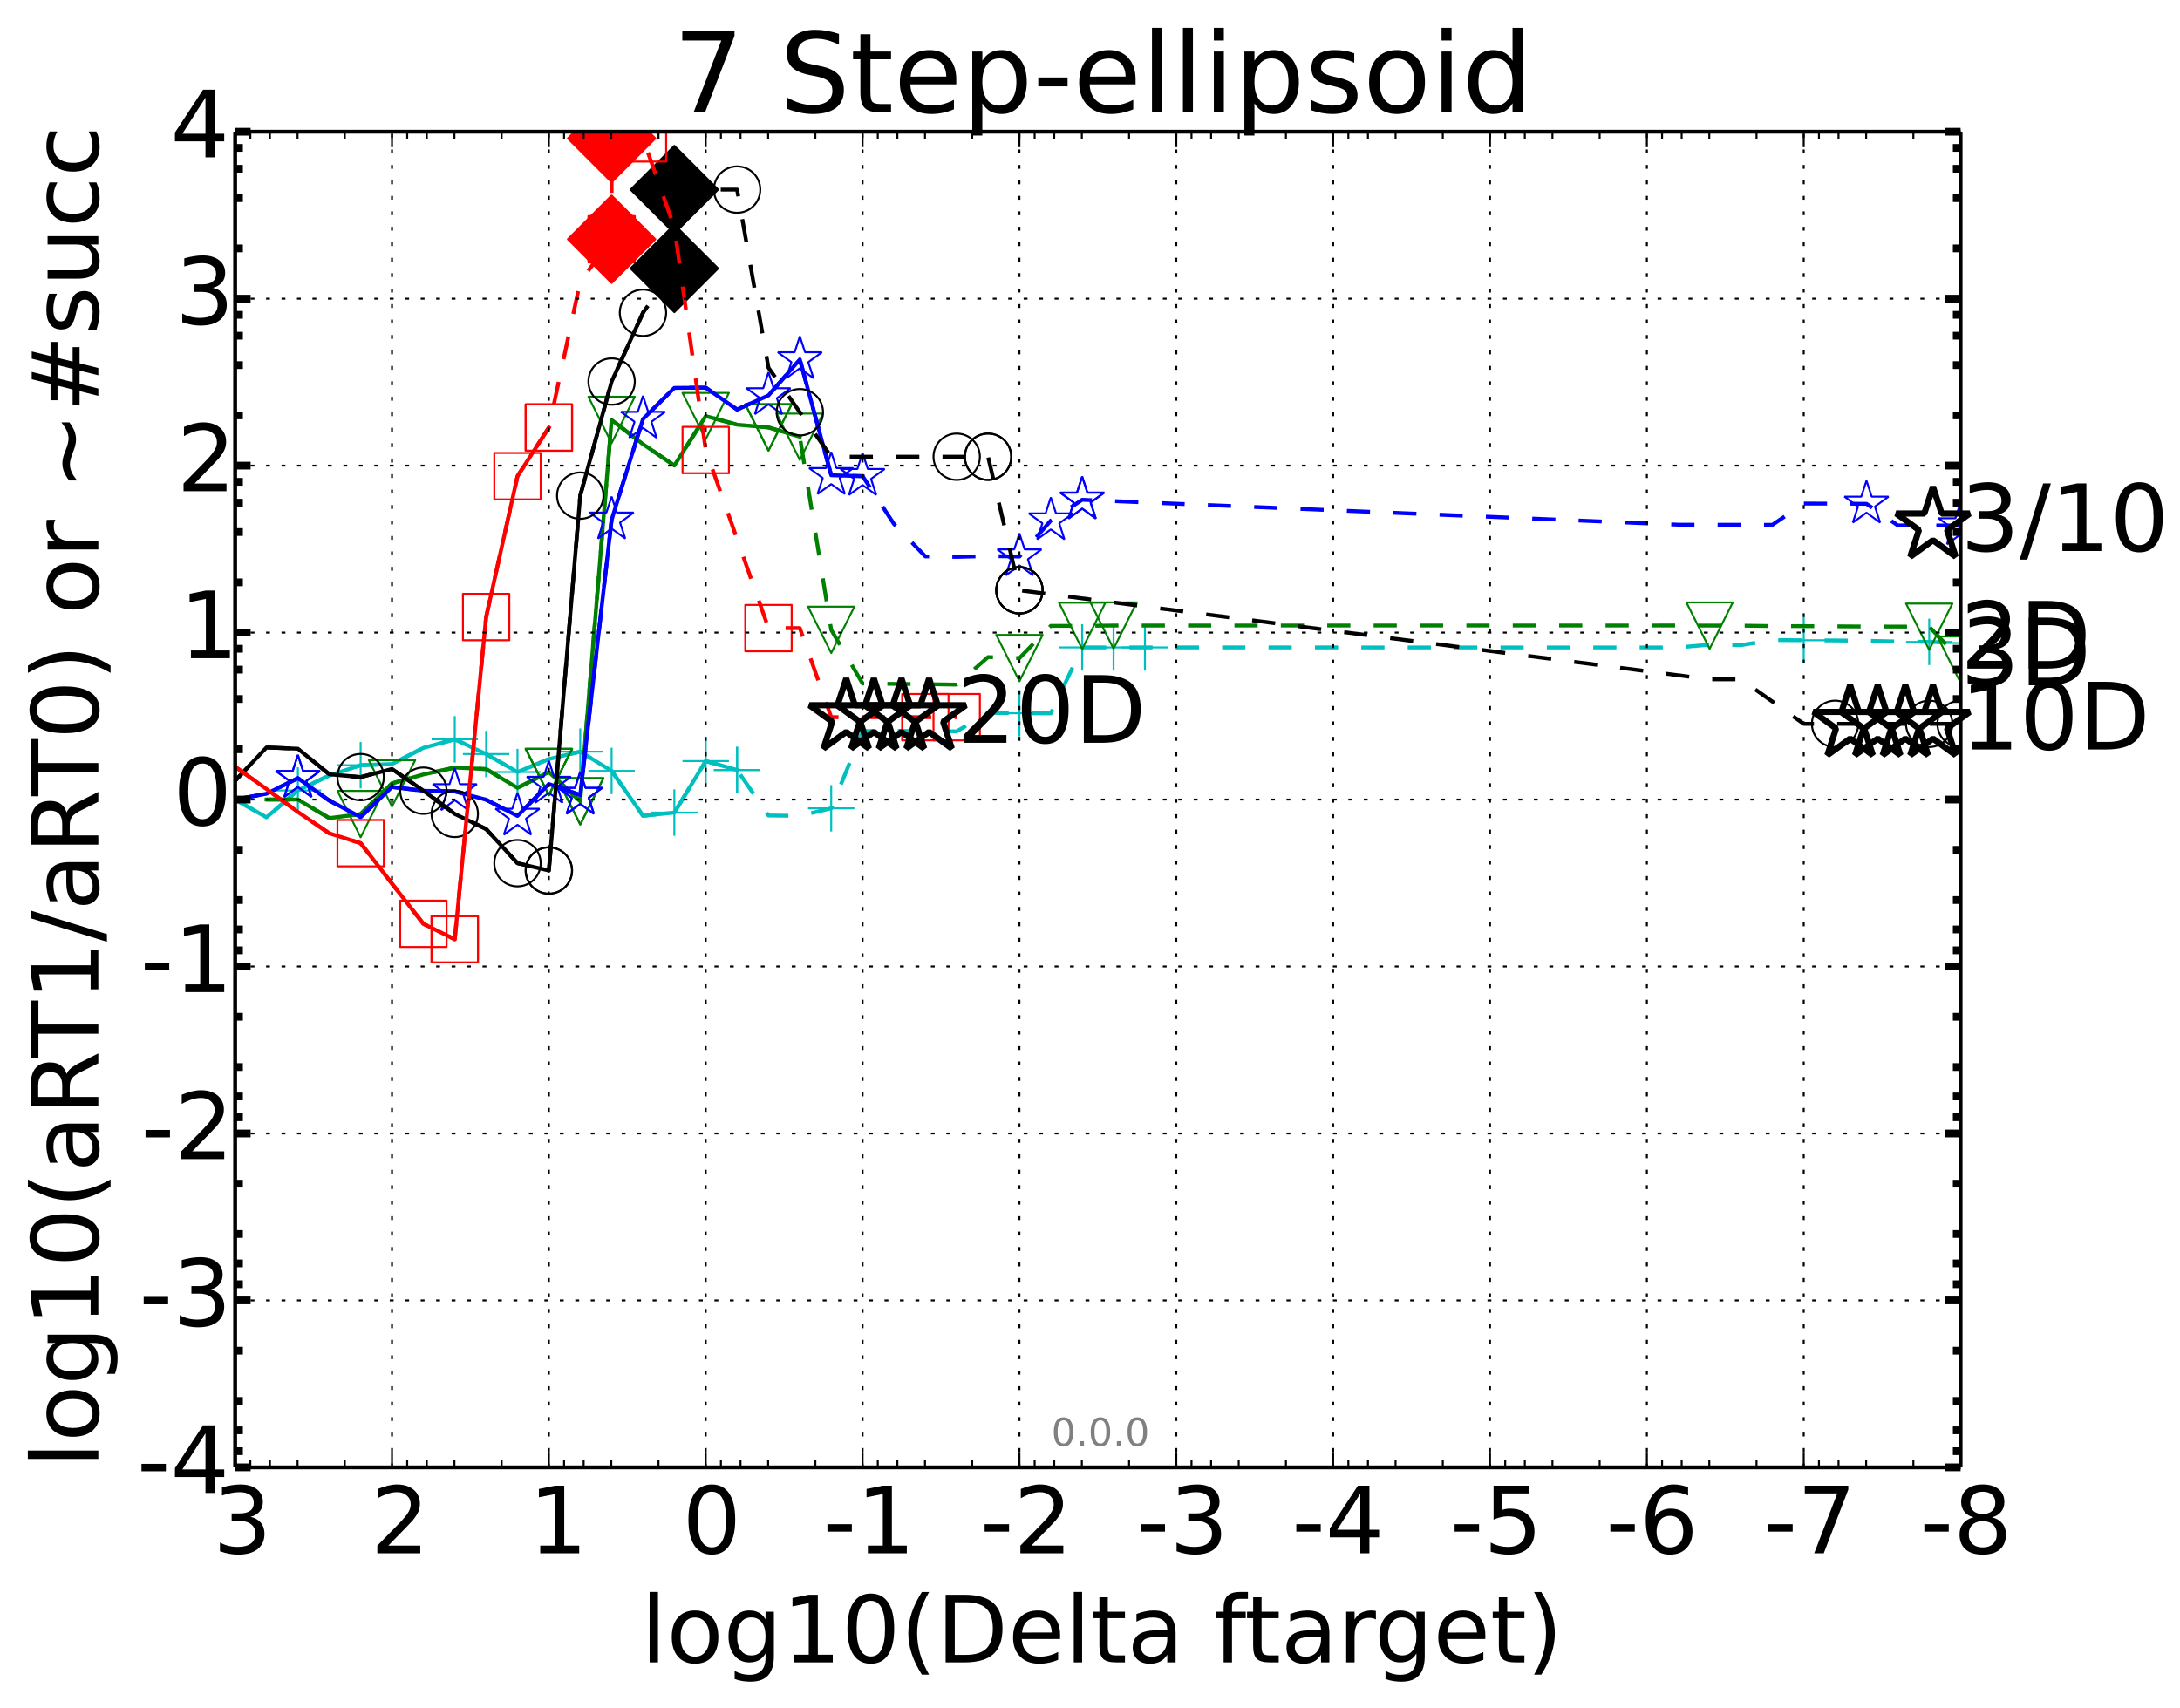 <?xml version="1.0" encoding="utf-8" standalone="no"?>
<!DOCTYPE svg PUBLIC "-//W3C//DTD SVG 1.1//EN"
  "http://www.w3.org/Graphics/SVG/1.1/DTD/svg11.dtd">
<!-- Created with matplotlib (http://matplotlib.org/) -->
<svg height="442pt" version="1.1" viewBox="0 0 564 442" width="564pt" xmlns="http://www.w3.org/2000/svg" xmlns:xlink="http://www.w3.org/1999/xlink">
 <defs>
  <style type="text/css">
*{stroke-linecap:butt;stroke-linejoin:round;}
  </style>
 </defs>
 <g id="figure_1">
  <g id="patch_1">
   <path d="
M0 442.339
L564.907 442.339
L564.907 0
L0 0
z
" style="fill:#ffffff;"/>
  </g>
  <g id="axes_1">
   <g id="patch_2">
    <path d="
M60.836 379.683
L507.236 379.683
L507.236 34.084
L60.836 34.084
z
" style="fill:#ffffff;"/>
   </g>
   <g id="line2d_1">
    <path clip-path="url(#p5fc859adc4)" d="
M60.836 206.883
L68.953 211.482
L77.069 204.535
L85.185 200.652
L93.302 198.004
L101.418 197.699
L109.534 193.515
L117.651 191.297
L125.767 195.106
L133.884 199.764
L142 196.404
L150.116 194.488
L158.233 199.473
L166.349 211.081
L174.465 210.257
L182.582 196.929
L190.698 199.24
L198.814 211.01
L206.931 211.103
L215.047 209.15
L223.164 189.177
L231.28 189.131
L239.396 189.13
L247.513 189.234
L255.629 184.435
L263.745 184.554
L271.862 184.587
L279.978 167.521
L288.094 167.526
L296.211 167.525
L434.189 167.528
L442.305 166.813
L450.422 166.938
L458.538 165.607
L466.654 165.666
L474.771 165.718
L482.887 165.805
L491.004 165.987
L499.12 166.091
L507.236 166.376" style="fill:none;stroke:#00bfbf;stroke-dasharray:6,6;stroke-dashoffset:0.0;"/>
   </g>
   <g id="line2d_2">
    <defs>
     <path d="
M-6 0
L6 0
M0 6
L0 -6" id="m8d5c00898d" style="stroke:#00bfbf;stroke-width:0.5;"/>
    </defs>
    <g clip-path="url(#p5fc859adc4)">
     <use style="fill:none;stroke:#00bfbf;stroke-width:0.5;" x="93.302" xlink:href="#m8d5c00898d" y="198.004"/>
     <use style="fill:none;stroke:#00bfbf;stroke-width:0.5;" x="125.767" xlink:href="#m8d5c00898d" y="195.106"/>
     <use style="fill:none;stroke:#00bfbf;stroke-width:0.5;" x="150.116" xlink:href="#m8d5c00898d" y="194.488"/>
     <use style="fill:none;stroke:#00bfbf;stroke-width:0.5;" x="174.465" xlink:href="#m8d5c00898d" y="210.257"/>
     <use style="fill:none;stroke:#00bfbf;stroke-width:0.5;" x="190.698" xlink:href="#m8d5c00898d" y="199.24"/>
     <use style="fill:none;stroke:#00bfbf;stroke-width:0.5;" x="215.047" xlink:href="#m8d5c00898d" y="209.15"/>
     <use style="fill:none;stroke:#00bfbf;stroke-width:0.5;" x="263.745" xlink:href="#m8d5c00898d" y="184.554"/>
     <use style="fill:none;stroke:#00bfbf;stroke-width:0.5;" x="279.978" xlink:href="#m8d5c00898d" y="167.521"/>
     <use style="fill:none;stroke:#00bfbf;stroke-width:0.5;" x="288.094" xlink:href="#m8d5c00898d" y="167.526"/>
     <use style="fill:none;stroke:#00bfbf;stroke-width:0.5;" x="296.211" xlink:href="#m8d5c00898d" y="167.525"/>
     <use style="fill:none;stroke:#00bfbf;stroke-width:0.5;" x="466.654" xlink:href="#m8d5c00898d" y="165.666"/>
     <use style="fill:none;stroke:#00bfbf;stroke-width:0.5;" x="499.12" xlink:href="#m8d5c00898d" y="166.091"/>
     <use style="fill:none;stroke:#00bfbf;stroke-width:0.5;" x="507.236" xlink:href="#m8d5c00898d" y="166.376"/>
    </g>
   </g>
   <g id="line2d_3"/>
   <g id="line2d_4">
    <path clip-path="url(#p5fc859adc4)" d="
M60.836 206.883
L68.953 211.482
L77.069 204.535
L85.185 200.652
L93.302 198.004
L101.418 197.699
L109.534 193.515
L117.651 191.297
L125.767 195.106
L133.884 199.764
L142 196.404
L150.116 194.488
L158.233 199.473
L166.349 211.081
L174.465 210.257
L182.582 196.929
L190.698 199.24" style="fill:none;stroke:#00bfbf;stroke-linecap:square;"/>
   </g>
   <g id="line2d_5">
    <g clip-path="url(#p5fc859adc4)">
     <use style="fill:none;stroke:#00bfbf;stroke-width:0.5;" x="77.069" xlink:href="#m8d5c00898d" y="204.535"/>
     <use style="fill:none;stroke:#00bfbf;stroke-width:0.5;" x="117.651" xlink:href="#m8d5c00898d" y="191.297"/>
     <use style="fill:none;stroke:#00bfbf;stroke-width:0.5;" x="133.884" xlink:href="#m8d5c00898d" y="199.764"/>
     <use style="fill:none;stroke:#00bfbf;stroke-width:0.5;" x="158.233" xlink:href="#m8d5c00898d" y="199.473"/>
     <use style="fill:none;stroke:#00bfbf;stroke-width:0.5;" x="182.582" xlink:href="#m8d5c00898d" y="196.929"/>
     <use style="fill:none;stroke:#00bfbf;stroke-width:0.5;" x="190.698" xlink:href="#m8d5c00898d" y="199.24"/>
    </g>
   </g>
   <g id="line2d_6">
    <path clip-path="url(#p5fc859adc4)" d="
M68.953 206.883
L77.069 206.883
L85.185 211.685
L93.302 210.648
L101.418 202.697
L109.534 200.393
L117.651 198.618
L125.767 199.003
L133.884 203.865
L142 199.767
L150.116 207.343
L158.233 108.663
L166.349 114.928
L174.465 120.453
L182.582 107.662
L190.698 109.888
L198.814 110.597
L206.931 113.012
L215.047 162.978
L223.164 176.866
L231.28 176.954
L239.396 177.028
L247.513 177.146
L255.629 170.027
L263.745 170.285
L271.862 161.948
L279.978 161.958
L288.094 161.867
L434.189 161.856
L442.305 161.878
L450.422 161.894
L458.538 162
L466.654 162.015
L474.771 162.066
L482.887 162.121
L491.004 162.131
L499.12 162.173
L507.236 170.693" style="fill:none;stroke:#008000;stroke-dasharray:6,6;stroke-dashoffset:0.0;"/>
   </g>
   <g id="line2d_7">
    <defs>
     <path d="
M-7.34788e-16 6
L6 -6
L-6 -6
z
" id="m6c1b7d412f" style="stroke:#008000;stroke-linejoin:miter;stroke-width:0.5;"/>
    </defs>
    <g clip-path="url(#p5fc859adc4)">
     <use style="fill:none;stroke:#008000;stroke-linejoin:miter;stroke-width:0.5;" x="101.418" xlink:href="#m6c1b7d412f" y="202.697"/>
     <use style="fill:none;stroke:#008000;stroke-linejoin:miter;stroke-width:0.5;" x="142" xlink:href="#m6c1b7d412f" y="199.767"/>
     <use style="fill:none;stroke:#008000;stroke-linejoin:miter;stroke-width:0.5;" x="142" xlink:href="#m6c1b7d412f" y="199.767"/>
     <use style="fill:none;stroke:#008000;stroke-linejoin:miter;stroke-width:0.5;" x="150.116" xlink:href="#m6c1b7d412f" y="207.343"/>
     <use style="fill:none;stroke:#008000;stroke-linejoin:miter;stroke-width:0.5;" x="182.582" xlink:href="#m6c1b7d412f" y="107.662"/>
     <use style="fill:none;stroke:#008000;stroke-linejoin:miter;stroke-width:0.5;" x="198.814" xlink:href="#m6c1b7d412f" y="110.597"/>
     <use style="fill:none;stroke:#008000;stroke-linejoin:miter;stroke-width:0.5;" x="215.047" xlink:href="#m6c1b7d412f" y="162.978"/>
     <use style="fill:none;stroke:#008000;stroke-linejoin:miter;stroke-width:0.5;" x="263.745" xlink:href="#m6c1b7d412f" y="170.285"/>
     <use style="fill:none;stroke:#008000;stroke-linejoin:miter;stroke-width:0.5;" x="279.978" xlink:href="#m6c1b7d412f" y="161.958"/>
     <use style="fill:none;stroke:#008000;stroke-linejoin:miter;stroke-width:0.5;" x="288.094" xlink:href="#m6c1b7d412f" y="161.867"/>
     <use style="fill:none;stroke:#008000;stroke-linejoin:miter;stroke-width:0.5;" x="442.305" xlink:href="#m6c1b7d412f" y="161.878"/>
     <use style="fill:none;stroke:#008000;stroke-linejoin:miter;stroke-width:0.5;" x="499.12" xlink:href="#m6c1b7d412f" y="162.173"/>
     <use style="fill:none;stroke:#008000;stroke-linejoin:miter;stroke-width:0.5;" x="507.236" xlink:href="#m6c1b7d412f" y="170.693"/>
    </g>
   </g>
   <g id="line2d_8"/>
   <g id="line2d_9">
    <path clip-path="url(#p5fc859adc4)" d="
M68.953 206.883
L77.069 206.883
L85.185 211.685
L93.302 210.648
L101.418 202.697
L109.534 200.393
L117.651 198.618
L125.767 199.003
L133.884 203.865
L142 199.767
L150.116 207.343
L158.233 108.663
L166.349 114.928
L174.465 120.453
L182.582 107.662
L190.698 109.888
L198.814 110.597
L206.931 113.012" style="fill:none;stroke:#008000;stroke-linecap:square;"/>
   </g>
   <g id="line2d_10">
    <g clip-path="url(#p5fc859adc4)">
     <use style="fill:none;stroke:#008000;stroke-linejoin:miter;stroke-width:0.5;" x="93.302" xlink:href="#m6c1b7d412f" y="210.648"/>
     <use style="fill:none;stroke:#008000;stroke-linejoin:miter;stroke-width:0.5;" x="142" xlink:href="#m6c1b7d412f" y="199.767"/>
     <use style="fill:none;stroke:#008000;stroke-linejoin:miter;stroke-width:0.5;" x="150.116" xlink:href="#m6c1b7d412f" y="207.343"/>
     <use style="fill:none;stroke:#008000;stroke-linejoin:miter;stroke-width:0.5;" x="158.233" xlink:href="#m6c1b7d412f" y="108.663"/>
     <use style="fill:none;stroke:#008000;stroke-linejoin:miter;stroke-width:0.5;" x="198.814" xlink:href="#m6c1b7d412f" y="110.597"/>
     <use style="fill:none;stroke:#008000;stroke-linejoin:miter;stroke-width:0.5;" x="206.931" xlink:href="#m6c1b7d412f" y="113.012"/>
    </g>
   </g>
   <g id="line2d_11">
    <path clip-path="url(#p5fc859adc4)" d="
M60.836 206.883
L68.953 205.382
L77.069 201.353
L85.185 207.15
L93.302 211.408
L101.418 203.63
L109.534 204.625
L117.651 204.767
L125.767 206.925
L133.884 211.122
L142 202.863
L150.116 205.71
L158.233 134.494
L166.349 108.427
L174.465 100.371
L182.582 100.313
L190.698 105.976
L198.814 102.313
L206.931 93.007
L215.047 122.972
L223.164 123.209
L231.28 135.577
L239.396 143.968
L247.513 144.101
L255.629 143.878
L263.745 144.011
L271.862 134.697
L279.978 129.318
L434.189 135.762
L442.305 135.785
L450.422 135.787
L458.538 135.803
L466.654 130.298
L474.771 130.309
L482.887 130.364
L491.004 135.951
L499.12 135.96
L507.236 135.962" style="fill:none;stroke:#0000ff;stroke-dasharray:6,6;stroke-dashoffset:0.0;"/>
   </g>
   <g id="line2d_12">
    <defs>
     <path d="
M3.67394e-16 -6
L-1.347 -1.854
L-5.706 -1.854
L-2.18 0.708
L-3.527 4.854
L-4.20996e-16 2.292
L3.527 4.854
L2.18 0.708
L5.706 -1.854
L1.347 -1.854
z
" id="m467617e765" style="stroke:#0000ff;stroke-linejoin:bevel;stroke-width:0.5;"/>
    </defs>
    <g clip-path="url(#p5fc859adc4)">
     <use style="fill:none;stroke:#0000ff;stroke-linejoin:bevel;stroke-width:0.5;" x="77.069" xlink:href="#m467617e765" y="201.353"/>
     <use style="fill:none;stroke:#0000ff;stroke-linejoin:bevel;stroke-width:0.5;" x="117.651" xlink:href="#m467617e765" y="204.767"/>
     <use style="fill:none;stroke:#0000ff;stroke-linejoin:bevel;stroke-width:0.5;" x="142" xlink:href="#m467617e765" y="202.863"/>
     <use style="fill:none;stroke:#0000ff;stroke-linejoin:bevel;stroke-width:0.5;" x="150.116" xlink:href="#m467617e765" y="205.71"/>
     <use style="fill:none;stroke:#0000ff;stroke-linejoin:bevel;stroke-width:0.5;" x="158.233" xlink:href="#m467617e765" y="134.494"/>
     <use style="fill:none;stroke:#0000ff;stroke-linejoin:bevel;stroke-width:0.5;" x="198.814" xlink:href="#m467617e765" y="102.313"/>
     <use style="fill:none;stroke:#0000ff;stroke-linejoin:bevel;stroke-width:0.5;" x="215.047" xlink:href="#m467617e765" y="122.972"/>
     <use style="fill:none;stroke:#0000ff;stroke-linejoin:bevel;stroke-width:0.5;" x="263.745" xlink:href="#m467617e765" y="144.011"/>
     <use style="fill:none;stroke:#0000ff;stroke-linejoin:bevel;stroke-width:0.5;" x="271.862" xlink:href="#m467617e765" y="134.697"/>
     <use style="fill:none;stroke:#0000ff;stroke-linejoin:bevel;stroke-width:0.5;" x="279.978" xlink:href="#m467617e765" y="129.318"/>
     <use style="fill:none;stroke:#0000ff;stroke-linejoin:bevel;stroke-width:0.5;" x="279.978" xlink:href="#m467617e765" y="129.318"/>
     <use style="fill:none;stroke:#0000ff;stroke-linejoin:bevel;stroke-width:0.5;" x="482.887" xlink:href="#m467617e765" y="130.364"/>
     <use style="fill:none;stroke:#0000ff;stroke-linejoin:bevel;stroke-width:0.5;" x="507.236" xlink:href="#m467617e765" y="135.962"/>
    </g>
   </g>
   <g id="line2d_13"/>
   <g id="line2d_14">
    <path clip-path="url(#p5fc859adc4)" d="
M60.836 206.883
L68.953 205.382
L77.069 201.353
L85.185 207.15
L93.302 211.408
L101.418 203.63
L109.534 204.625
L117.651 204.767
L125.767 206.925
L133.884 211.122
L142 202.863
L150.116 205.71
L158.233 134.494
L166.349 108.427
L174.465 100.371
L182.582 100.313
L190.698 105.976
L198.814 102.313
L206.931 93.007
L215.047 122.972
L223.164 123.209" style="fill:none;stroke:#0000ff;stroke-linecap:square;"/>
   </g>
   <g id="line2d_15">
    <g clip-path="url(#p5fc859adc4)">
     <use style="fill:none;stroke:#0000ff;stroke-linejoin:bevel;stroke-width:0.5;" x="77.069" xlink:href="#m467617e765" y="201.353"/>
     <use style="fill:none;stroke:#0000ff;stroke-linejoin:bevel;stroke-width:0.5;" x="133.884" xlink:href="#m467617e765" y="211.122"/>
     <use style="fill:none;stroke:#0000ff;stroke-linejoin:bevel;stroke-width:0.5;" x="150.116" xlink:href="#m467617e765" y="205.71"/>
     <use style="fill:none;stroke:#0000ff;stroke-linejoin:bevel;stroke-width:0.5;" x="166.349" xlink:href="#m467617e765" y="108.427"/>
     <use style="fill:none;stroke:#0000ff;stroke-linejoin:bevel;stroke-width:0.5;" x="206.931" xlink:href="#m467617e765" y="93.007"/>
     <use style="fill:none;stroke:#0000ff;stroke-linejoin:bevel;stroke-width:0.5;" x="223.164" xlink:href="#m467617e765" y="123.209"/>
    </g>
   </g>
   <g id="line2d_16">
    <path clip-path="url(#p5fc859adc4)" d="
M60.836 202.015
L68.953 193.404
L77.069 193.737
L85.185 200.344
L93.302 201.08
L101.418 198.972
L109.534 204.59
L117.651 210.6
L125.767 214.52
L133.884 223.351
L142 225.248
L150.116 128.248
L158.233 98.733
L166.349 80.929
L174.465 69.456" style="fill:none;stroke:#000000;stroke-dasharray:6,6;stroke-dashoffset:0.0;"/>
   </g>
   <g id="line2d_17">
    <defs>
     <path d="
M0 6
C1.591 6 3.117 5.368 4.243 4.243
C5.368 3.117 6 1.591 6 0
C6 -1.591 5.368 -3.117 4.243 -4.243
C3.117 -5.368 1.591 -6 0 -6
C-1.591 -6 -3.117 -5.368 -4.243 -4.243
C-5.368 -3.117 -6 -1.591 -6 0
C-6 1.591 -5.368 3.117 -4.243 4.243
C-3.117 5.368 -1.591 6 0 6
z
" id="m63e0ca2e18" style="stroke:#000000;stroke-width:0.5;"/>
    </defs>
    <g clip-path="url(#p5fc859adc4)">
     <use style="fill:none;stroke:#000000;stroke-width:0.5;" x="93.302" xlink:href="#m63e0ca2e18" y="201.08"/>
     <use style="fill:none;stroke:#000000;stroke-width:0.5;" x="117.651" xlink:href="#m63e0ca2e18" y="210.6"/>
     <use style="fill:none;stroke:#000000;stroke-width:0.5;" x="142" xlink:href="#m63e0ca2e18" y="225.248"/>
     <use style="fill:none;stroke:#000000;stroke-width:0.5;" x="150.116" xlink:href="#m63e0ca2e18" y="128.248"/>
     <use style="fill:none;stroke:#000000;stroke-width:0.5;" x="174.465" xlink:href="#m63e0ca2e18" y="69.456"/>
    </g>
   </g>
   <g id="line2d_18"/>
   <g id="line2d_19">
    <path clip-path="url(#p5fc859adc4)" d="
M60.836 202.015
L68.953 193.404
L77.069 193.737
L85.185 200.344
L93.302 201.08
L101.418 198.972
L109.534 204.59
L117.651 210.6
L125.767 214.52
L133.884 223.351
L142 225.248
L150.116 128.248
L158.233 98.733
L166.349 80.929" style="fill:none;stroke:#000000;stroke-linecap:square;"/>
   </g>
   <g id="line2d_20">
    <g clip-path="url(#p5fc859adc4)">
     <use style="fill:none;stroke:#000000;stroke-width:0.5;" x="109.534" xlink:href="#m63e0ca2e18" y="204.59"/>
     <use style="fill:none;stroke:#000000;stroke-width:0.5;" x="133.884" xlink:href="#m63e0ca2e18" y="223.351"/>
     <use style="fill:none;stroke:#000000;stroke-width:0.5;" x="142" xlink:href="#m63e0ca2e18" y="225.248"/>
     <use style="fill:none;stroke:#000000;stroke-width:0.5;" x="158.233" xlink:href="#m63e0ca2e18" y="98.733"/>
     <use style="fill:none;stroke:#000000;stroke-width:0.5;" x="166.349" xlink:href="#m63e0ca2e18" y="80.929"/>
    </g>
   </g>
   <g id="line2d_21">
    <path clip-path="url(#p5fc859adc4)" d="
M60.836 198.404
L68.953 204.176
L77.069 210.103
L85.185 215.616
L93.302 218.168
L101.418 228.652
L109.534 239.041
L117.651 243.045
L125.767 159.664
L133.884 123.218
L142 110.625
L150.116 72.858
L158.233 61.904" style="fill:none;stroke:#ff0000;stroke-dasharray:6,6;stroke-dashoffset:0.0;"/>
   </g>
   <g id="line2d_22">
    <defs>
     <path d="
M-6 6
L6 6
L6 -6
L-6 -6
z
" id="m0a5ea0f962" style="stroke:#ff0000;stroke-linejoin:miter;stroke-width:0.5;"/>
    </defs>
    <g clip-path="url(#p5fc859adc4)">
     <use style="fill:none;stroke:#ff0000;stroke-linejoin:miter;stroke-width:0.5;" x="93.302" xlink:href="#m0a5ea0f962" y="218.168"/>
     <use style="fill:none;stroke:#ff0000;stroke-linejoin:miter;stroke-width:0.5;" x="117.651" xlink:href="#m0a5ea0f962" y="243.045"/>
     <use style="fill:none;stroke:#ff0000;stroke-linejoin:miter;stroke-width:0.5;" x="125.767" xlink:href="#m0a5ea0f962" y="159.664"/>
     <use style="fill:none;stroke:#ff0000;stroke-linejoin:miter;stroke-width:0.5;" x="142" xlink:href="#m0a5ea0f962" y="110.625"/>
     <use style="fill:none;stroke:#ff0000;stroke-linejoin:miter;stroke-width:0.5;" x="158.233" xlink:href="#m0a5ea0f962" y="61.904"/>
    </g>
   </g>
   <g id="line2d_23"/>
   <g id="line2d_24">
    <path clip-path="url(#p5fc859adc4)" d="
M60.836 198.404
L68.953 204.176
L77.069 210.103
L85.185 215.616
L93.302 218.168
L101.418 228.652
L109.534 239.041
L117.651 243.045
L125.767 159.664
L133.884 123.218
L142 110.625" style="fill:none;stroke:#ff0000;stroke-linecap:square;"/>
   </g>
   <g id="line2d_25">
    <g clip-path="url(#p5fc859adc4)">
     <use style="fill:none;stroke:#ff0000;stroke-linejoin:miter;stroke-width:0.5;" x="109.534" xlink:href="#m0a5ea0f962" y="239.041"/>
     <use style="fill:none;stroke:#ff0000;stroke-linejoin:miter;stroke-width:0.5;" x="117.651" xlink:href="#m0a5ea0f962" y="243.045"/>
     <use style="fill:none;stroke:#ff0000;stroke-linejoin:miter;stroke-width:0.5;" x="133.884" xlink:href="#m0a5ea0f962" y="123.218"/>
     <use style="fill:none;stroke:#ff0000;stroke-linejoin:miter;stroke-width:0.5;" x="142" xlink:href="#m0a5ea0f962" y="110.625"/>
    </g>
   </g>
   <g id="line2d_26">
    <defs>
     <path d="
M-8.88178e-16 11.314
L11.314 0
L8.88178e-16 -11.314
L-11.314 -1.77636e-15
z
" id="m7dfacdc3f1" style="stroke:#000000;stroke-linejoin:miter;stroke-width:0.5;"/>
    </defs>
    <g clip-path="url(#p5fc859adc4)">
     <use style="stroke:#000000;stroke-linejoin:miter;stroke-width:0.5;" x="174.465" xlink:href="#m7dfacdc3f1" y="69.456"/>
    </g>
   </g>
   <g id="line2d_27">
    <path clip-path="url(#p5fc859adc4)" d="
M174.465 69.456
L174.465 49.059" style="fill:none;stroke:#000000;stroke-dasharray:6,6;stroke-dashoffset:0.0;"/>
   </g>
   <g id="line2d_28">
    <g clip-path="url(#p5fc859adc4)">
     <use style="stroke:#000000;stroke-linejoin:miter;stroke-width:0.5;" x="174.465" xlink:href="#m7dfacdc3f1" y="49.059"/>
    </g>
   </g>
   <g id="line2d_29">
    <path clip-path="url(#p5fc859adc4)" d="
M174.465 49.059
L182.582 49.059
L190.698 49.059
L198.814 95.139
L206.931 106.659
L215.047 118.179
L223.164 118.179
L231.28 118.179
L239.396 118.179
L247.513 118.179
L255.629 118.179
L263.745 152.739
L442.305 175.779
L450.422 175.779
L466.654 187.299
L474.771 187.299
L482.887 187.299
L491.004 187.299
L499.12 187.299
L507.236 187.299" style="fill:none;stroke:#000000;stroke-dasharray:6,6;stroke-dashoffset:0.0;"/>
   </g>
   <g id="line2d_30">
    <g clip-path="url(#p5fc859adc4)">
     <use style="fill:none;stroke:#000000;stroke-width:0.5;" x="190.698" xlink:href="#m63e0ca2e18" y="49.059"/>
     <use style="fill:none;stroke:#000000;stroke-width:0.5;" x="206.931" xlink:href="#m63e0ca2e18" y="106.659"/>
     <use style="fill:none;stroke:#000000;stroke-width:0.5;" x="247.513" xlink:href="#m63e0ca2e18" y="118.18"/>
     <use style="fill:none;stroke:#000000;stroke-width:0.5;" x="255.629" xlink:href="#m63e0ca2e18" y="118.18"/>
     <use style="fill:none;stroke:#000000;stroke-width:0.5;" x="255.629" xlink:href="#m63e0ca2e18" y="118.18"/>
     <use style="fill:none;stroke:#000000;stroke-width:0.5;" x="263.745" xlink:href="#m63e0ca2e18" y="152.739"/>
     <use style="fill:none;stroke:#000000;stroke-width:0.5;" x="263.745" xlink:href="#m63e0ca2e18" y="152.739"/>
     <use style="fill:none;stroke:#000000;stroke-width:0.5;" x="263.745" xlink:href="#m63e0ca2e18" y="152.739"/>
     <use style="fill:none;stroke:#000000;stroke-width:0.5;" x="474.771" xlink:href="#m63e0ca2e18" y="187.299"/>
     <use style="fill:none;stroke:#000000;stroke-width:0.5;" x="499.12" xlink:href="#m63e0ca2e18" y="187.299"/>
     <use style="fill:none;stroke:#000000;stroke-width:0.5;" x="507.236" xlink:href="#m63e0ca2e18" y="187.299"/>
    </g>
   </g>
   <g id="line2d_31">
    <defs>
     <path d="
M-8.88178e-16 11.314
L11.314 0
L8.88178e-16 -11.314
L-11.314 -1.77636e-15
z
" id="mb732c0746b" style="stroke:#ff0000;stroke-linejoin:miter;stroke-width:0.5;"/>
    </defs>
    <g clip-path="url(#p5fc859adc4)">
     <use style="fill:#ff0000;stroke:#ff0000;stroke-linejoin:miter;stroke-width:0.5;" x="158.233" xlink:href="#mb732c0746b" y="61.904"/>
    </g>
   </g>
   <g id="line2d_32">
    <path clip-path="url(#p5fc859adc4)" d="
M158.233 61.904
L158.233 35.812" style="fill:none;stroke:#ff0000;stroke-dasharray:6,6;stroke-dashoffset:0.0;"/>
   </g>
   <g id="line2d_33">
    <g clip-path="url(#p5fc859adc4)">
     <use style="fill:#ff0000;stroke:#ff0000;stroke-linejoin:miter;stroke-width:0.5;" x="158.233" xlink:href="#mb732c0746b" y="35.812"/>
    </g>
   </g>
   <g id="line2d_34">
    <path clip-path="url(#p5fc859adc4)" d="
M158.233 35.812
L166.349 35.812
L174.465 58.852
L182.582 116.451
L190.698 139.491
L198.814 162.531
L206.931 162.531
L215.047 185.571
L223.164 185.571
L231.28 185.571
L239.396 185.571
L247.513 185.571" style="fill:none;stroke:#ff0000;stroke-dasharray:6,6;stroke-dashoffset:0.0;"/>
   </g>
   <g id="line2d_35">
    <g clip-path="url(#p5fc859adc4)">
     <use style="fill:none;stroke:#ff0000;stroke-linejoin:miter;stroke-width:0.5;" x="166.349" xlink:href="#m0a5ea0f962" y="35.812"/>
     <use style="fill:none;stroke:#ff0000;stroke-linejoin:miter;stroke-width:0.5;" x="182.582" xlink:href="#m0a5ea0f962" y="116.451"/>
     <use style="fill:none;stroke:#ff0000;stroke-linejoin:miter;stroke-width:0.5;" x="198.814" xlink:href="#m0a5ea0f962" y="162.531"/>
     <use style="fill:none;stroke:#ff0000;stroke-linejoin:miter;stroke-width:0.5;" x="239.396" xlink:href="#m0a5ea0f962" y="185.571"/>
     <use style="fill:none;stroke:#ff0000;stroke-linejoin:miter;stroke-width:0.5;" x="247.513" xlink:href="#m0a5ea0f962" y="185.571"/>
    </g>
   </g>
   <g id="matplotlib.axis_1">
    <g id="xtick_1">
     <g id="line2d_36">
      <path clip-path="url(#p5fc859adc4)" d="
M507.236 379.683
L507.236 34.084" style="fill:none;stroke:#000000;stroke-dasharray:1,3;stroke-dashoffset:0.0;stroke-width:0.5;"/>
     </g>
     <g id="line2d_37">
      <defs>
       <path d="
M0 0
L0 -4" id="m93b0483c22" style="stroke:#000000;stroke-width:0.5;"/>
      </defs>
      <g>
       <use style="stroke:#000000;stroke-width:0.5;" x="507.236" xlink:href="#m93b0483c22" y="379.683"/>
      </g>
     </g>
     <g id="line2d_38">
      <defs>
       <path d="
M0 0
L0 4" id="m741efc42ff" style="stroke:#000000;stroke-width:0.5;"/>
      </defs>
      <g>
       <use style="stroke:#000000;stroke-width:0.5;" x="507.236" xlink:href="#m741efc42ff" y="34.084"/>
      </g>
     </g>
     <g id="text_1">
      <!-- -8 -->
      <defs>
       <path d="
M31.781 34.625
Q24.75 34.625 20.719 30.859
Q16.703 27.094 16.703 20.516
Q16.703 13.922 20.719 10.156
Q24.75 6.391 31.781 6.391
Q38.812 6.391 42.859 10.172
Q46.922 13.969 46.922 20.516
Q46.922 27.094 42.891 30.859
Q38.875 34.625 31.781 34.625
M21.922 38.812
Q15.578 40.375 12.031 44.719
Q8.5 49.078 8.5 55.328
Q8.5 64.062 14.719 69.141
Q20.953 74.219 31.781 74.219
Q42.672 74.219 48.875 69.141
Q55.078 64.062 55.078 55.328
Q55.078 49.078 51.531 44.719
Q48 40.375 41.703 38.812
Q48.828 37.156 52.797 32.312
Q56.781 27.484 56.781 20.516
Q56.781 9.906 50.312 4.234
Q43.844 -1.422 31.781 -1.422
Q19.734 -1.422 13.25 4.234
Q6.781 9.906 6.781 20.516
Q6.781 27.484 10.781 32.312
Q14.797 37.156 21.922 38.812
M18.312 54.391
Q18.312 48.734 21.844 45.562
Q25.391 42.391 31.781 42.391
Q38.141 42.391 41.719 45.562
Q45.312 48.734 45.312 54.391
Q45.312 60.062 41.719 63.234
Q38.141 66.406 31.781 66.406
Q25.391 66.406 21.844 63.234
Q18.312 60.062 18.312 54.391" id="BitstreamVeraSans-Roman-38"/>
       <path d="
M4.891 31.391
L31.203 31.391
L31.203 23.391
L4.891 23.391
z
" id="BitstreamVeraSans-Roman-2d"/>
      </defs>
      <g transform="translate(496.68 401.92)scale(0.24 -0.24)">
       <use xlink:href="#BitstreamVeraSans-Roman-2d"/>
       <use x="36.084" xlink:href="#BitstreamVeraSans-Roman-38"/>
      </g>
     </g>
    </g>
    <g id="xtick_2">
     <g id="line2d_39">
      <path clip-path="url(#p5fc859adc4)" d="
M466.654 379.683
L466.654 34.084" style="fill:none;stroke:#000000;stroke-dasharray:1,3;stroke-dashoffset:0.0;stroke-width:0.5;"/>
     </g>
     <g id="line2d_40">
      <g>
       <use style="stroke:#000000;stroke-width:0.5;" x="466.654" xlink:href="#m93b0483c22" y="379.683"/>
      </g>
     </g>
     <g id="line2d_41">
      <g>
       <use style="stroke:#000000;stroke-width:0.5;" x="466.654" xlink:href="#m741efc42ff" y="34.084"/>
      </g>
     </g>
     <g id="text_2">
      <!-- -7 -->
      <defs>
       <path d="
M8.203 72.906
L55.078 72.906
L55.078 68.703
L28.609 0
L18.312 0
L43.219 64.594
L8.203 64.594
z
" id="BitstreamVeraSans-Roman-37"/>
      </defs>
      <g transform="translate(456.303 401.92)scale(0.24 -0.24)">
       <use xlink:href="#BitstreamVeraSans-Roman-2d"/>
       <use x="36.084" xlink:href="#BitstreamVeraSans-Roman-37"/>
      </g>
     </g>
    </g>
    <g id="xtick_3">
     <g id="line2d_42">
      <path clip-path="url(#p5fc859adc4)" d="
M426.073 379.683
L426.073 34.084" style="fill:none;stroke:#000000;stroke-dasharray:1,3;stroke-dashoffset:0.0;stroke-width:0.5;"/>
     </g>
     <g id="line2d_43">
      <g>
       <use style="stroke:#000000;stroke-width:0.5;" x="426.073" xlink:href="#m93b0483c22" y="379.683"/>
      </g>
     </g>
     <g id="line2d_44">
      <g>
       <use style="stroke:#000000;stroke-width:0.5;" x="426.073" xlink:href="#m741efc42ff" y="34.084"/>
      </g>
     </g>
     <g id="text_3">
      <!-- -6 -->
      <defs>
       <path d="
M33.016 40.375
Q26.375 40.375 22.484 35.828
Q18.609 31.297 18.609 23.391
Q18.609 15.531 22.484 10.953
Q26.375 6.391 33.016 6.391
Q39.656 6.391 43.531 10.953
Q47.406 15.531 47.406 23.391
Q47.406 31.297 43.531 35.828
Q39.656 40.375 33.016 40.375
M52.594 71.297
L52.594 62.312
Q48.875 64.062 45.094 64.984
Q41.312 65.922 37.594 65.922
Q27.828 65.922 22.672 59.328
Q17.531 52.734 16.797 39.406
Q19.672 43.656 24.016 45.922
Q28.375 48.188 33.594 48.188
Q44.578 48.188 50.953 41.516
Q57.328 34.859 57.328 23.391
Q57.328 12.156 50.688 5.359
Q44.047 -1.422 33.016 -1.422
Q20.359 -1.422 13.672 8.266
Q6.984 17.969 6.984 36.375
Q6.984 53.656 15.188 63.938
Q23.391 74.219 37.203 74.219
Q40.922 74.219 44.703 73.484
Q48.484 72.75 52.594 71.297" id="BitstreamVeraSans-Roman-36"/>
      </defs>
      <g transform="translate(415.451 401.92)scale(0.24 -0.24)">
       <use xlink:href="#BitstreamVeraSans-Roman-2d"/>
       <use x="36.084" xlink:href="#BitstreamVeraSans-Roman-36"/>
      </g>
     </g>
    </g>
    <g id="xtick_4">
     <g id="line2d_45">
      <path clip-path="url(#p5fc859adc4)" d="
M385.491 379.683
L385.491 34.084" style="fill:none;stroke:#000000;stroke-dasharray:1,3;stroke-dashoffset:0.0;stroke-width:0.5;"/>
     </g>
     <g id="line2d_46">
      <g>
       <use style="stroke:#000000;stroke-width:0.5;" x="385.491" xlink:href="#m93b0483c22" y="379.683"/>
      </g>
     </g>
     <g id="line2d_47">
      <g>
       <use style="stroke:#000000;stroke-width:0.5;" x="385.491" xlink:href="#m741efc42ff" y="34.084"/>
      </g>
     </g>
     <g id="text_4">
      <!-- -5 -->
      <defs>
       <path d="
M10.797 72.906
L49.516 72.906
L49.516 64.594
L19.828 64.594
L19.828 46.734
Q21.969 47.469 24.109 47.828
Q26.266 48.188 28.422 48.188
Q40.625 48.188 47.75 41.5
Q54.891 34.812 54.891 23.391
Q54.891 11.625 47.562 5.094
Q40.234 -1.422 26.906 -1.422
Q22.312 -1.422 17.547 -0.641
Q12.797 0.141 7.719 1.703
L7.719 11.625
Q12.109 9.234 16.797 8.062
Q21.484 6.891 26.703 6.891
Q35.156 6.891 40.078 11.328
Q45.016 15.766 45.016 23.391
Q45.016 31 40.078 35.438
Q35.156 39.891 26.703 39.891
Q22.75 39.891 18.812 39.016
Q14.891 38.141 10.797 36.281
z
" id="BitstreamVeraSans-Roman-35"/>
      </defs>
      <g transform="translate(375.161 401.92)scale(0.24 -0.24)">
       <use xlink:href="#BitstreamVeraSans-Roman-2d"/>
       <use x="36.084" xlink:href="#BitstreamVeraSans-Roman-35"/>
      </g>
     </g>
    </g>
    <g id="xtick_5">
     <g id="line2d_48">
      <path clip-path="url(#p5fc859adc4)" d="
M344.909 379.683
L344.909 34.084" style="fill:none;stroke:#000000;stroke-dasharray:1,3;stroke-dashoffset:0.0;stroke-width:0.5;"/>
     </g>
     <g id="line2d_49">
      <g>
       <use style="stroke:#000000;stroke-width:0.5;" x="344.909" xlink:href="#m93b0483c22" y="379.683"/>
      </g>
     </g>
     <g id="line2d_50">
      <g>
       <use style="stroke:#000000;stroke-width:0.5;" x="344.909" xlink:href="#m741efc42ff" y="34.084"/>
      </g>
     </g>
     <g id="text_5">
      <!-- -4 -->
      <defs>
       <path d="
M37.797 64.312
L12.891 25.391
L37.797 25.391
z

M35.203 72.906
L47.609 72.906
L47.609 25.391
L58.016 25.391
L58.016 17.188
L47.609 17.188
L47.609 0
L37.797 0
L37.797 17.188
L4.891 17.188
L4.891 26.703
z
" id="BitstreamVeraSans-Roman-34"/>
      </defs>
      <g transform="translate(334.205 401.92)scale(0.24 -0.24)">
       <use xlink:href="#BitstreamVeraSans-Roman-2d"/>
       <use x="36.084" xlink:href="#BitstreamVeraSans-Roman-34"/>
      </g>
     </g>
    </g>
    <g id="xtick_6">
     <g id="line2d_51">
      <path clip-path="url(#p5fc859adc4)" d="
M304.327 379.683
L304.327 34.084" style="fill:none;stroke:#000000;stroke-dasharray:1,3;stroke-dashoffset:0.0;stroke-width:0.5;"/>
     </g>
     <g id="line2d_52">
      <g>
       <use style="stroke:#000000;stroke-width:0.5;" x="304.327" xlink:href="#m93b0483c22" y="379.683"/>
      </g>
     </g>
     <g id="line2d_53">
      <g>
       <use style="stroke:#000000;stroke-width:0.5;" x="304.327" xlink:href="#m741efc42ff" y="34.084"/>
      </g>
     </g>
     <g id="text_6">
      <!-- -3 -->
      <defs>
       <path d="
M40.578 39.312
Q47.656 37.797 51.625 33
Q55.609 28.219 55.609 21.188
Q55.609 10.406 48.188 4.484
Q40.766 -1.422 27.094 -1.422
Q22.516 -1.422 17.656 -0.516
Q12.797 0.391 7.625 2.203
L7.625 11.719
Q11.719 9.328 16.594 8.109
Q21.484 6.891 26.812 6.891
Q36.078 6.891 40.938 10.547
Q45.797 14.203 45.797 21.188
Q45.797 27.641 41.281 31.266
Q36.766 34.906 28.719 34.906
L20.219 34.906
L20.219 43.016
L29.109 43.016
Q36.375 43.016 40.234 45.922
Q44.094 48.828 44.094 54.297
Q44.094 59.906 40.109 62.906
Q36.141 65.922 28.719 65.922
Q24.656 65.922 20.016 65.031
Q15.375 64.156 9.812 62.312
L9.812 71.094
Q15.438 72.656 20.344 73.438
Q25.25 74.219 29.594 74.219
Q40.828 74.219 47.359 69.109
Q53.906 64.016 53.906 55.328
Q53.906 49.266 50.438 45.094
Q46.969 40.922 40.578 39.312" id="BitstreamVeraSans-Roman-33"/>
      </defs>
      <g transform="translate(293.912 401.92)scale(0.24 -0.24)">
       <use xlink:href="#BitstreamVeraSans-Roman-2d"/>
       <use x="36.084" xlink:href="#BitstreamVeraSans-Roman-33"/>
      </g>
     </g>
    </g>
    <g id="xtick_7">
     <g id="line2d_54">
      <path clip-path="url(#p5fc859adc4)" d="
M263.745 379.683
L263.745 34.084" style="fill:none;stroke:#000000;stroke-dasharray:1,3;stroke-dashoffset:0.0;stroke-width:0.5;"/>
     </g>
     <g id="line2d_55">
      <g>
       <use style="stroke:#000000;stroke-width:0.5;" x="263.745" xlink:href="#m93b0483c22" y="379.683"/>
      </g>
     </g>
     <g id="line2d_56">
      <g>
       <use style="stroke:#000000;stroke-width:0.5;" x="263.745" xlink:href="#m741efc42ff" y="34.084"/>
      </g>
     </g>
     <g id="text_7">
      <!-- -2 -->
      <defs>
       <path d="
M19.188 8.297
L53.609 8.297
L53.609 0
L7.328 0
L7.328 8.297
Q12.938 14.109 22.625 23.891
Q32.328 33.688 34.812 36.531
Q39.547 41.844 41.422 45.531
Q43.312 49.219 43.312 52.781
Q43.312 58.594 39.234 62.25
Q35.156 65.922 28.609 65.922
Q23.969 65.922 18.812 64.312
Q13.672 62.703 7.812 59.422
L7.812 69.391
Q13.766 71.781 18.938 73
Q24.125 74.219 28.422 74.219
Q39.75 74.219 46.484 68.547
Q53.219 62.891 53.219 53.422
Q53.219 48.922 51.531 44.891
Q49.859 40.875 45.406 35.406
Q44.188 33.984 37.641 27.219
Q31.109 20.453 19.188 8.297" id="BitstreamVeraSans-Roman-32"/>
      </defs>
      <g transform="translate(253.57 401.92)scale(0.24 -0.24)">
       <use xlink:href="#BitstreamVeraSans-Roman-2d"/>
       <use x="36.084" xlink:href="#BitstreamVeraSans-Roman-32"/>
      </g>
     </g>
    </g>
    <g id="xtick_8">
     <g id="line2d_57">
      <path clip-path="url(#p5fc859adc4)" d="
M223.164 379.683
L223.164 34.084" style="fill:none;stroke:#000000;stroke-dasharray:1,3;stroke-dashoffset:0.0;stroke-width:0.5;"/>
     </g>
     <g id="line2d_58">
      <g>
       <use style="stroke:#000000;stroke-width:0.5;" x="223.164" xlink:href="#m93b0483c22" y="379.683"/>
      </g>
     </g>
     <g id="line2d_59">
      <g>
       <use style="stroke:#000000;stroke-width:0.5;" x="223.164" xlink:href="#m741efc42ff" y="34.084"/>
      </g>
     </g>
     <g id="text_8">
      <!-- -1 -->
      <defs>
       <path d="
M12.406 8.297
L28.516 8.297
L28.516 63.922
L10.984 60.406
L10.984 69.391
L28.422 72.906
L38.281 72.906
L38.281 8.297
L54.391 8.297
L54.391 0
L12.406 0
z
" id="BitstreamVeraSans-Roman-31"/>
      </defs>
      <g transform="translate(212.894 401.92)scale(0.24 -0.24)">
       <use xlink:href="#BitstreamVeraSans-Roman-2d"/>
       <use x="36.084" xlink:href="#BitstreamVeraSans-Roman-31"/>
      </g>
     </g>
    </g>
    <g id="xtick_9">
     <g id="line2d_60">
      <path clip-path="url(#p5fc859adc4)" d="
M182.582 379.683
L182.582 34.084" style="fill:none;stroke:#000000;stroke-dasharray:1,3;stroke-dashoffset:0.0;stroke-width:0.5;"/>
     </g>
     <g id="line2d_61">
      <g>
       <use style="stroke:#000000;stroke-width:0.5;" x="182.582" xlink:href="#m93b0483c22" y="379.683"/>
      </g>
     </g>
     <g id="line2d_62">
      <g>
       <use style="stroke:#000000;stroke-width:0.5;" x="182.582" xlink:href="#m741efc42ff" y="34.084"/>
      </g>
     </g>
     <g id="text_9">
      <!-- 0 -->
      <defs>
       <path d="
M31.781 66.406
Q24.172 66.406 20.328 58.906
Q16.5 51.422 16.5 36.375
Q16.5 21.391 20.328 13.891
Q24.172 6.391 31.781 6.391
Q39.453 6.391 43.281 13.891
Q47.125 21.391 47.125 36.375
Q47.125 51.422 43.281 58.906
Q39.453 66.406 31.781 66.406
M31.781 74.219
Q44.047 74.219 50.516 64.516
Q56.984 54.828 56.984 36.375
Q56.984 17.969 50.516 8.266
Q44.047 -1.422 31.781 -1.422
Q19.531 -1.422 13.062 8.266
Q6.594 17.969 6.594 36.375
Q6.594 54.828 13.062 64.516
Q19.531 74.219 31.781 74.219" id="BitstreamVeraSans-Roman-30"/>
      </defs>
      <g transform="translate(176.535 401.92)scale(0.24 -0.24)">
       <use xlink:href="#BitstreamVeraSans-Roman-30"/>
      </g>
     </g>
    </g>
    <g id="xtick_10">
     <g id="line2d_63">
      <path clip-path="url(#p5fc859adc4)" d="
M142 379.683
L142 34.084" style="fill:none;stroke:#000000;stroke-dasharray:1,3;stroke-dashoffset:0.0;stroke-width:0.5;"/>
     </g>
     <g id="line2d_64">
      <g>
       <use style="stroke:#000000;stroke-width:0.5;" x="142" xlink:href="#m93b0483c22" y="379.683"/>
      </g>
     </g>
     <g id="line2d_65">
      <g>
       <use style="stroke:#000000;stroke-width:0.5;" x="142" xlink:href="#m741efc42ff" y="34.084"/>
      </g>
     </g>
     <g id="text_10">
      <!-- 1 -->
      <g transform="translate(136.791 401.92)scale(0.24 -0.24)">
       <use xlink:href="#BitstreamVeraSans-Roman-31"/>
      </g>
     </g>
    </g>
    <g id="xtick_11">
     <g id="line2d_66">
      <path clip-path="url(#p5fc859adc4)" d="
M101.418 379.683
L101.418 34.084" style="fill:none;stroke:#000000;stroke-dasharray:1,3;stroke-dashoffset:0.0;stroke-width:0.5;"/>
     </g>
     <g id="line2d_67">
      <g>
       <use style="stroke:#000000;stroke-width:0.5;" x="101.418" xlink:href="#m93b0483c22" y="379.683"/>
      </g>
     </g>
     <g id="line2d_68">
      <g>
       <use style="stroke:#000000;stroke-width:0.5;" x="101.418" xlink:href="#m741efc42ff" y="34.084"/>
      </g>
     </g>
     <g id="text_11">
      <!-- 2 -->
      <g transform="translate(95.864 401.92)scale(0.24 -0.24)">
       <use xlink:href="#BitstreamVeraSans-Roman-32"/>
      </g>
     </g>
    </g>
    <g id="xtick_12">
     <g id="line2d_69">
      <path clip-path="url(#p5fc859adc4)" d="
M60.836 379.683
L60.836 34.084" style="fill:none;stroke:#000000;stroke-dasharray:1,3;stroke-dashoffset:0.0;stroke-width:0.5;"/>
     </g>
     <g id="line2d_70">
      <g>
       <use style="stroke:#000000;stroke-width:0.5;" x="60.836" xlink:href="#m93b0483c22" y="379.683"/>
      </g>
     </g>
     <g id="line2d_71">
      <g>
       <use style="stroke:#000000;stroke-width:0.5;" x="60.836" xlink:href="#m741efc42ff" y="34.084"/>
      </g>
     </g>
     <g id="text_12">
      <!-- 3 -->
      <g transform="translate(55.078 401.92)scale(0.24 -0.24)">
       <use xlink:href="#BitstreamVeraSans-Roman-33"/>
      </g>
     </g>
    </g>
    <g id="xtick_13">
     <g id="line2d_72">
      <defs>
       <path d="
M0 0
L0 -2" id="m177f7580d0" style="stroke:#000000;stroke-width:0.5;"/>
      </defs>
      <g>
       <use style="stroke:#000000;stroke-width:0.5;" x="495.02" xlink:href="#m177f7580d0" y="379.683"/>
      </g>
     </g>
     <g id="line2d_73">
      <defs>
       <path d="
M0 0
L0 2" id="m5284c7e2a0" style="stroke:#000000;stroke-width:0.5;"/>
      </defs>
      <g>
       <use style="stroke:#000000;stroke-width:0.5;" x="495.02" xlink:href="#m5284c7e2a0" y="34.084"/>
      </g>
     </g>
    </g>
    <g id="xtick_14">
     <g id="line2d_74">
      <g>
       <use style="stroke:#000000;stroke-width:0.5;" x="482.804" xlink:href="#m177f7580d0" y="379.683"/>
      </g>
     </g>
     <g id="line2d_75">
      <g>
       <use style="stroke:#000000;stroke-width:0.5;" x="482.804" xlink:href="#m5284c7e2a0" y="34.084"/>
      </g>
     </g>
    </g>
    <g id="xtick_15">
     <g id="line2d_76">
      <g>
       <use style="stroke:#000000;stroke-width:0.5;" x="475.657" xlink:href="#m177f7580d0" y="379.683"/>
      </g>
     </g>
     <g id="line2d_77">
      <g>
       <use style="stroke:#000000;stroke-width:0.5;" x="475.657" xlink:href="#m5284c7e2a0" y="34.084"/>
      </g>
     </g>
    </g>
    <g id="xtick_16">
     <g id="line2d_78">
      <g>
       <use style="stroke:#000000;stroke-width:0.5;" x="470.587" xlink:href="#m177f7580d0" y="379.683"/>
      </g>
     </g>
     <g id="line2d_79">
      <g>
       <use style="stroke:#000000;stroke-width:0.5;" x="470.587" xlink:href="#m5284c7e2a0" y="34.084"/>
      </g>
     </g>
    </g>
    <g id="xtick_17">
     <g id="line2d_80">
      <g>
       <use style="stroke:#000000;stroke-width:0.5;" x="454.438" xlink:href="#m177f7580d0" y="379.683"/>
      </g>
     </g>
     <g id="line2d_81">
      <g>
       <use style="stroke:#000000;stroke-width:0.5;" x="454.438" xlink:href="#m5284c7e2a0" y="34.084"/>
      </g>
     </g>
    </g>
    <g id="xtick_18">
     <g id="line2d_82">
      <g>
       <use style="stroke:#000000;stroke-width:0.5;" x="442.222" xlink:href="#m177f7580d0" y="379.683"/>
      </g>
     </g>
     <g id="line2d_83">
      <g>
       <use style="stroke:#000000;stroke-width:0.5;" x="442.222" xlink:href="#m5284c7e2a0" y="34.084"/>
      </g>
     </g>
    </g>
    <g id="xtick_19">
     <g id="line2d_84">
      <g>
       <use style="stroke:#000000;stroke-width:0.5;" x="435.076" xlink:href="#m177f7580d0" y="379.683"/>
      </g>
     </g>
     <g id="line2d_85">
      <g>
       <use style="stroke:#000000;stroke-width:0.5;" x="435.076" xlink:href="#m5284c7e2a0" y="34.084"/>
      </g>
     </g>
    </g>
    <g id="xtick_20">
     <g id="line2d_86">
      <g>
       <use style="stroke:#000000;stroke-width:0.5;" x="430.005" xlink:href="#m177f7580d0" y="379.683"/>
      </g>
     </g>
     <g id="line2d_87">
      <g>
       <use style="stroke:#000000;stroke-width:0.5;" x="430.005" xlink:href="#m5284c7e2a0" y="34.084"/>
      </g>
     </g>
    </g>
    <g id="xtick_21">
     <g id="line2d_88">
      <g>
       <use style="stroke:#000000;stroke-width:0.5;" x="413.856" xlink:href="#m177f7580d0" y="379.683"/>
      </g>
     </g>
     <g id="line2d_89">
      <g>
       <use style="stroke:#000000;stroke-width:0.5;" x="413.856" xlink:href="#m5284c7e2a0" y="34.084"/>
      </g>
     </g>
    </g>
    <g id="xtick_22">
     <g id="line2d_90">
      <g>
       <use style="stroke:#000000;stroke-width:0.5;" x="401.64" xlink:href="#m177f7580d0" y="379.683"/>
      </g>
     </g>
     <g id="line2d_91">
      <g>
       <use style="stroke:#000000;stroke-width:0.5;" x="401.64" xlink:href="#m5284c7e2a0" y="34.084"/>
      </g>
     </g>
    </g>
    <g id="xtick_23">
     <g id="line2d_92">
      <g>
       <use style="stroke:#000000;stroke-width:0.5;" x="394.494" xlink:href="#m177f7580d0" y="379.683"/>
      </g>
     </g>
     <g id="line2d_93">
      <g>
       <use style="stroke:#000000;stroke-width:0.5;" x="394.494" xlink:href="#m5284c7e2a0" y="34.084"/>
      </g>
     </g>
    </g>
    <g id="xtick_24">
     <g id="line2d_94">
      <g>
       <use style="stroke:#000000;stroke-width:0.5;" x="389.424" xlink:href="#m177f7580d0" y="379.683"/>
      </g>
     </g>
     <g id="line2d_95">
      <g>
       <use style="stroke:#000000;stroke-width:0.5;" x="389.424" xlink:href="#m5284c7e2a0" y="34.084"/>
      </g>
     </g>
    </g>
    <g id="xtick_25">
     <g id="line2d_96">
      <g>
       <use style="stroke:#000000;stroke-width:0.5;" x="373.274" xlink:href="#m177f7580d0" y="379.683"/>
      </g>
     </g>
     <g id="line2d_97">
      <g>
       <use style="stroke:#000000;stroke-width:0.5;" x="373.274" xlink:href="#m5284c7e2a0" y="34.084"/>
      </g>
     </g>
    </g>
    <g id="xtick_26">
     <g id="line2d_98">
      <g>
       <use style="stroke:#000000;stroke-width:0.5;" x="361.058" xlink:href="#m177f7580d0" y="379.683"/>
      </g>
     </g>
     <g id="line2d_99">
      <g>
       <use style="stroke:#000000;stroke-width:0.5;" x="361.058" xlink:href="#m5284c7e2a0" y="34.084"/>
      </g>
     </g>
    </g>
    <g id="xtick_27">
     <g id="line2d_100">
      <g>
       <use style="stroke:#000000;stroke-width:0.5;" x="353.912" xlink:href="#m177f7580d0" y="379.683"/>
      </g>
     </g>
     <g id="line2d_101">
      <g>
       <use style="stroke:#000000;stroke-width:0.5;" x="353.912" xlink:href="#m5284c7e2a0" y="34.084"/>
      </g>
     </g>
    </g>
    <g id="xtick_28">
     <g id="line2d_102">
      <g>
       <use style="stroke:#000000;stroke-width:0.5;" x="348.842" xlink:href="#m177f7580d0" y="379.683"/>
      </g>
     </g>
     <g id="line2d_103">
      <g>
       <use style="stroke:#000000;stroke-width:0.5;" x="348.842" xlink:href="#m5284c7e2a0" y="34.084"/>
      </g>
     </g>
    </g>
    <g id="xtick_29">
     <g id="line2d_104">
      <g>
       <use style="stroke:#000000;stroke-width:0.5;" x="332.693" xlink:href="#m177f7580d0" y="379.683"/>
      </g>
     </g>
     <g id="line2d_105">
      <g>
       <use style="stroke:#000000;stroke-width:0.5;" x="332.693" xlink:href="#m5284c7e2a0" y="34.084"/>
      </g>
     </g>
    </g>
    <g id="xtick_30">
     <g id="line2d_106">
      <g>
       <use style="stroke:#000000;stroke-width:0.5;" x="320.476" xlink:href="#m177f7580d0" y="379.683"/>
      </g>
     </g>
     <g id="line2d_107">
      <g>
       <use style="stroke:#000000;stroke-width:0.5;" x="320.476" xlink:href="#m5284c7e2a0" y="34.084"/>
      </g>
     </g>
    </g>
    <g id="xtick_31">
     <g id="line2d_108">
      <g>
       <use style="stroke:#000000;stroke-width:0.5;" x="313.33" xlink:href="#m177f7580d0" y="379.683"/>
      </g>
     </g>
     <g id="line2d_109">
      <g>
       <use style="stroke:#000000;stroke-width:0.5;" x="313.33" xlink:href="#m5284c7e2a0" y="34.084"/>
      </g>
     </g>
    </g>
    <g id="xtick_32">
     <g id="line2d_110">
      <g>
       <use style="stroke:#000000;stroke-width:0.5;" x="308.26" xlink:href="#m177f7580d0" y="379.683"/>
      </g>
     </g>
     <g id="line2d_111">
      <g>
       <use style="stroke:#000000;stroke-width:0.5;" x="308.26" xlink:href="#m5284c7e2a0" y="34.084"/>
      </g>
     </g>
    </g>
    <g id="xtick_33">
     <g id="line2d_112">
      <g>
       <use style="stroke:#000000;stroke-width:0.5;" x="292.111" xlink:href="#m177f7580d0" y="379.683"/>
      </g>
     </g>
     <g id="line2d_113">
      <g>
       <use style="stroke:#000000;stroke-width:0.5;" x="292.111" xlink:href="#m5284c7e2a0" y="34.084"/>
      </g>
     </g>
    </g>
    <g id="xtick_34">
     <g id="line2d_114">
      <g>
       <use style="stroke:#000000;stroke-width:0.5;" x="279.894" xlink:href="#m177f7580d0" y="379.683"/>
      </g>
     </g>
     <g id="line2d_115">
      <g>
       <use style="stroke:#000000;stroke-width:0.5;" x="279.894" xlink:href="#m5284c7e2a0" y="34.084"/>
      </g>
     </g>
    </g>
    <g id="xtick_35">
     <g id="line2d_116">
      <g>
       <use style="stroke:#000000;stroke-width:0.5;" x="272.748" xlink:href="#m177f7580d0" y="379.683"/>
      </g>
     </g>
     <g id="line2d_117">
      <g>
       <use style="stroke:#000000;stroke-width:0.5;" x="272.748" xlink:href="#m5284c7e2a0" y="34.084"/>
      </g>
     </g>
    </g>
    <g id="xtick_36">
     <g id="line2d_118">
      <g>
       <use style="stroke:#000000;stroke-width:0.5;" x="267.678" xlink:href="#m177f7580d0" y="379.683"/>
      </g>
     </g>
     <g id="line2d_119">
      <g>
       <use style="stroke:#000000;stroke-width:0.5;" x="267.678" xlink:href="#m5284c7e2a0" y="34.084"/>
      </g>
     </g>
    </g>
    <g id="xtick_37">
     <g id="line2d_120">
      <g>
       <use style="stroke:#000000;stroke-width:0.5;" x="251.529" xlink:href="#m177f7580d0" y="379.683"/>
      </g>
     </g>
     <g id="line2d_121">
      <g>
       <use style="stroke:#000000;stroke-width:0.5;" x="251.529" xlink:href="#m5284c7e2a0" y="34.084"/>
      </g>
     </g>
    </g>
    <g id="xtick_38">
     <g id="line2d_122">
      <g>
       <use style="stroke:#000000;stroke-width:0.5;" x="239.313" xlink:href="#m177f7580d0" y="379.683"/>
      </g>
     </g>
     <g id="line2d_123">
      <g>
       <use style="stroke:#000000;stroke-width:0.5;" x="239.313" xlink:href="#m5284c7e2a0" y="34.084"/>
      </g>
     </g>
    </g>
    <g id="xtick_39">
     <g id="line2d_124">
      <g>
       <use style="stroke:#000000;stroke-width:0.5;" x="232.167" xlink:href="#m177f7580d0" y="379.683"/>
      </g>
     </g>
     <g id="line2d_125">
      <g>
       <use style="stroke:#000000;stroke-width:0.5;" x="232.167" xlink:href="#m5284c7e2a0" y="34.084"/>
      </g>
     </g>
    </g>
    <g id="xtick_40">
     <g id="line2d_126">
      <g>
       <use style="stroke:#000000;stroke-width:0.5;" x="227.096" xlink:href="#m177f7580d0" y="379.683"/>
      </g>
     </g>
     <g id="line2d_127">
      <g>
       <use style="stroke:#000000;stroke-width:0.5;" x="227.096" xlink:href="#m5284c7e2a0" y="34.084"/>
      </g>
     </g>
    </g>
    <g id="xtick_41">
     <g id="line2d_128">
      <g>
       <use style="stroke:#000000;stroke-width:0.5;" x="210.947" xlink:href="#m177f7580d0" y="379.683"/>
      </g>
     </g>
     <g id="line2d_129">
      <g>
       <use style="stroke:#000000;stroke-width:0.5;" x="210.947" xlink:href="#m5284c7e2a0" y="34.084"/>
      </g>
     </g>
    </g>
    <g id="xtick_42">
     <g id="line2d_130">
      <g>
       <use style="stroke:#000000;stroke-width:0.5;" x="198.731" xlink:href="#m177f7580d0" y="379.683"/>
      </g>
     </g>
     <g id="line2d_131">
      <g>
       <use style="stroke:#000000;stroke-width:0.5;" x="198.731" xlink:href="#m5284c7e2a0" y="34.084"/>
      </g>
     </g>
    </g>
    <g id="xtick_43">
     <g id="line2d_132">
      <g>
       <use style="stroke:#000000;stroke-width:0.5;" x="191.585" xlink:href="#m177f7580d0" y="379.683"/>
      </g>
     </g>
     <g id="line2d_133">
      <g>
       <use style="stroke:#000000;stroke-width:0.5;" x="191.585" xlink:href="#m5284c7e2a0" y="34.084"/>
      </g>
     </g>
    </g>
    <g id="xtick_44">
     <g id="line2d_134">
      <g>
       <use style="stroke:#000000;stroke-width:0.5;" x="186.514" xlink:href="#m177f7580d0" y="379.683"/>
      </g>
     </g>
     <g id="line2d_135">
      <g>
       <use style="stroke:#000000;stroke-width:0.5;" x="186.514" xlink:href="#m5284c7e2a0" y="34.084"/>
      </g>
     </g>
    </g>
    <g id="xtick_45">
     <g id="line2d_136">
      <g>
       <use style="stroke:#000000;stroke-width:0.5;" x="170.365" xlink:href="#m177f7580d0" y="379.683"/>
      </g>
     </g>
     <g id="line2d_137">
      <g>
       <use style="stroke:#000000;stroke-width:0.5;" x="170.365" xlink:href="#m5284c7e2a0" y="34.084"/>
      </g>
     </g>
    </g>
    <g id="xtick_46">
     <g id="line2d_138">
      <g>
       <use style="stroke:#000000;stroke-width:0.5;" x="158.149" xlink:href="#m177f7580d0" y="379.683"/>
      </g>
     </g>
     <g id="line2d_139">
      <g>
       <use style="stroke:#000000;stroke-width:0.5;" x="158.149" xlink:href="#m5284c7e2a0" y="34.084"/>
      </g>
     </g>
    </g>
    <g id="xtick_47">
     <g id="line2d_140">
      <g>
       <use style="stroke:#000000;stroke-width:0.5;" x="151.003" xlink:href="#m177f7580d0" y="379.683"/>
      </g>
     </g>
     <g id="line2d_141">
      <g>
       <use style="stroke:#000000;stroke-width:0.5;" x="151.003" xlink:href="#m5284c7e2a0" y="34.084"/>
      </g>
     </g>
    </g>
    <g id="xtick_48">
     <g id="line2d_142">
      <g>
       <use style="stroke:#000000;stroke-width:0.5;" x="145.933" xlink:href="#m177f7580d0" y="379.683"/>
      </g>
     </g>
     <g id="line2d_143">
      <g>
       <use style="stroke:#000000;stroke-width:0.5;" x="145.933" xlink:href="#m5284c7e2a0" y="34.084"/>
      </g>
     </g>
    </g>
    <g id="xtick_49">
     <g id="line2d_144">
      <g>
       <use style="stroke:#000000;stroke-width:0.5;" x="129.784" xlink:href="#m177f7580d0" y="379.683"/>
      </g>
     </g>
     <g id="line2d_145">
      <g>
       <use style="stroke:#000000;stroke-width:0.5;" x="129.784" xlink:href="#m5284c7e2a0" y="34.084"/>
      </g>
     </g>
    </g>
    <g id="xtick_50">
     <g id="line2d_146">
      <g>
       <use style="stroke:#000000;stroke-width:0.5;" x="117.567" xlink:href="#m177f7580d0" y="379.683"/>
      </g>
     </g>
     <g id="line2d_147">
      <g>
       <use style="stroke:#000000;stroke-width:0.5;" x="117.567" xlink:href="#m5284c7e2a0" y="34.084"/>
      </g>
     </g>
    </g>
    <g id="xtick_51">
     <g id="line2d_148">
      <g>
       <use style="stroke:#000000;stroke-width:0.5;" x="110.421" xlink:href="#m177f7580d0" y="379.683"/>
      </g>
     </g>
     <g id="line2d_149">
      <g>
       <use style="stroke:#000000;stroke-width:0.5;" x="110.421" xlink:href="#m5284c7e2a0" y="34.084"/>
      </g>
     </g>
    </g>
    <g id="xtick_52">
     <g id="line2d_150">
      <g>
       <use style="stroke:#000000;stroke-width:0.5;" x="105.351" xlink:href="#m177f7580d0" y="379.683"/>
      </g>
     </g>
     <g id="line2d_151">
      <g>
       <use style="stroke:#000000;stroke-width:0.5;" x="105.351" xlink:href="#m5284c7e2a0" y="34.084"/>
      </g>
     </g>
    </g>
    <g id="xtick_53">
     <g id="line2d_152">
      <g>
       <use style="stroke:#000000;stroke-width:0.5;" x="89.202" xlink:href="#m177f7580d0" y="379.683"/>
      </g>
     </g>
     <g id="line2d_153">
      <g>
       <use style="stroke:#000000;stroke-width:0.5;" x="89.202" xlink:href="#m5284c7e2a0" y="34.084"/>
      </g>
     </g>
    </g>
    <g id="xtick_54">
     <g id="line2d_154">
      <g>
       <use style="stroke:#000000;stroke-width:0.5;" x="76.985" xlink:href="#m177f7580d0" y="379.683"/>
      </g>
     </g>
     <g id="line2d_155">
      <g>
       <use style="stroke:#000000;stroke-width:0.5;" x="76.985" xlink:href="#m5284c7e2a0" y="34.084"/>
      </g>
     </g>
    </g>
    <g id="xtick_55">
     <g id="line2d_156">
      <g>
       <use style="stroke:#000000;stroke-width:0.5;" x="69.839" xlink:href="#m177f7580d0" y="379.683"/>
      </g>
     </g>
     <g id="line2d_157">
      <g>
       <use style="stroke:#000000;stroke-width:0.5;" x="69.839" xlink:href="#m5284c7e2a0" y="34.084"/>
      </g>
     </g>
    </g>
    <g id="xtick_56">
     <g id="line2d_158">
      <g>
       <use style="stroke:#000000;stroke-width:0.5;" x="64.769" xlink:href="#m177f7580d0" y="379.683"/>
      </g>
     </g>
     <g id="line2d_159">
      <g>
       <use style="stroke:#000000;stroke-width:0.5;" x="64.769" xlink:href="#m5284c7e2a0" y="34.084"/>
      </g>
     </g>
    </g>
    <g id="text_13">
     <!-- log10(Delta ftarget) -->
     <defs>
      <path id="BitstreamVeraSans-Roman-20"/>
      <path d="
M41.109 46.297
Q39.594 47.172 37.812 47.578
Q36.031 48 33.891 48
Q26.266 48 22.188 43.047
Q18.109 38.094 18.109 28.812
L18.109 0
L9.078 0
L9.078 54.688
L18.109 54.688
L18.109 46.188
Q20.953 51.172 25.484 53.578
Q30.031 56 36.531 56
Q37.453 56 38.578 55.875
Q39.703 55.766 41.062 55.516
z
" id="BitstreamVeraSans-Roman-72"/>
      <path d="
M31 75.875
Q24.469 64.656 21.281 53.656
Q18.109 42.672 18.109 31.391
Q18.109 20.125 21.312 9.062
Q24.516 -2 31 -13.188
L23.188 -13.188
Q15.875 -1.703 12.234 9.375
Q8.594 20.453 8.594 31.391
Q8.594 42.281 12.203 53.312
Q15.828 64.359 23.188 75.875
z
" id="BitstreamVeraSans-Roman-28"/>
      <path d="
M30.609 48.391
Q23.391 48.391 19.188 42.75
Q14.984 37.109 14.984 27.297
Q14.984 17.484 19.156 11.844
Q23.344 6.203 30.609 6.203
Q37.797 6.203 41.984 11.859
Q46.188 17.531 46.188 27.297
Q46.188 37.016 41.984 42.703
Q37.797 48.391 30.609 48.391
M30.609 56
Q42.328 56 49.016 48.375
Q55.719 40.766 55.719 27.297
Q55.719 13.875 49.016 6.219
Q42.328 -1.422 30.609 -1.422
Q18.844 -1.422 12.172 6.219
Q5.516 13.875 5.516 27.297
Q5.516 40.766 12.172 48.375
Q18.844 56 30.609 56" id="BitstreamVeraSans-Roman-6f"/>
      <path d="
M9.422 75.984
L18.406 75.984
L18.406 0
L9.422 0
z
" id="BitstreamVeraSans-Roman-6c"/>
      <path d="
M8.016 75.875
L15.828 75.875
Q23.141 64.359 26.781 53.312
Q30.422 42.281 30.422 31.391
Q30.422 20.453 26.781 9.375
Q23.141 -1.703 15.828 -13.188
L8.016 -13.188
Q14.5 -2 17.703 9.062
Q20.906 20.125 20.906 31.391
Q20.906 42.672 17.703 53.656
Q14.5 64.656 8.016 75.875" id="BitstreamVeraSans-Roman-29"/>
      <path d="
M19.672 64.797
L19.672 8.109
L31.594 8.109
Q46.688 8.109 53.688 14.938
Q60.688 21.781 60.688 36.531
Q60.688 51.172 53.688 57.984
Q46.688 64.797 31.594 64.797
z

M9.812 72.906
L30.078 72.906
Q51.266 72.906 61.172 64.094
Q71.094 55.281 71.094 36.531
Q71.094 17.672 61.125 8.828
Q51.172 0 30.078 0
L9.812 0
z
" id="BitstreamVeraSans-Roman-44"/>
      <path d="
M56.203 29.594
L56.203 25.203
L14.891 25.203
Q15.484 15.922 20.484 11.062
Q25.484 6.203 34.422 6.203
Q39.594 6.203 44.453 7.469
Q49.312 8.734 54.109 11.281
L54.109 2.781
Q49.266 0.734 44.188 -0.344
Q39.109 -1.422 33.891 -1.422
Q20.797 -1.422 13.156 6.188
Q5.516 13.812 5.516 26.812
Q5.516 40.234 12.766 48.109
Q20.016 56 32.328 56
Q43.359 56 49.781 48.891
Q56.203 41.797 56.203 29.594
M47.219 32.234
Q47.125 39.594 43.094 43.984
Q39.062 48.391 32.422 48.391
Q24.906 48.391 20.391 44.141
Q15.875 39.891 15.188 32.172
z
" id="BitstreamVeraSans-Roman-65"/>
      <path d="
M45.406 27.984
Q45.406 37.75 41.375 43.109
Q37.359 48.484 30.078 48.484
Q22.859 48.484 18.828 43.109
Q14.797 37.75 14.797 27.984
Q14.797 18.266 18.828 12.891
Q22.859 7.516 30.078 7.516
Q37.359 7.516 41.375 12.891
Q45.406 18.266 45.406 27.984
M54.391 6.781
Q54.391 -7.172 48.188 -13.984
Q42 -20.797 29.203 -20.797
Q24.469 -20.797 20.266 -20.094
Q16.062 -19.391 12.109 -17.922
L12.109 -9.188
Q16.062 -11.328 19.922 -12.344
Q23.781 -13.375 27.781 -13.375
Q36.625 -13.375 41.016 -8.766
Q45.406 -4.156 45.406 5.172
L45.406 9.625
Q42.625 4.781 38.281 2.391
Q33.938 0 27.875 0
Q17.828 0 11.672 7.656
Q5.516 15.328 5.516 27.984
Q5.516 40.672 11.672 48.328
Q17.828 56 27.875 56
Q33.938 56 38.281 53.609
Q42.625 51.219 45.406 46.391
L45.406 54.688
L54.391 54.688
z
" id="BitstreamVeraSans-Roman-67"/>
      <path d="
M37.109 75.984
L37.109 68.5
L28.516 68.5
Q23.688 68.5 21.797 66.547
Q19.922 64.594 19.922 59.516
L19.922 54.688
L34.719 54.688
L34.719 47.703
L19.922 47.703
L19.922 0
L10.891 0
L10.891 47.703
L2.297 47.703
L2.297 54.688
L10.891 54.688
L10.891 58.5
Q10.891 67.625 15.141 71.797
Q19.391 75.984 28.609 75.984
z
" id="BitstreamVeraSans-Roman-66"/>
      <path d="
M34.281 27.484
Q23.391 27.484 19.188 25
Q14.984 22.516 14.984 16.5
Q14.984 11.719 18.141 8.906
Q21.297 6.109 26.703 6.109
Q34.188 6.109 38.703 11.406
Q43.219 16.703 43.219 25.484
L43.219 27.484
z

M52.203 31.203
L52.203 0
L43.219 0
L43.219 8.297
Q40.141 3.328 35.547 0.953
Q30.953 -1.422 24.312 -1.422
Q15.922 -1.422 10.953 3.297
Q6 8.016 6 15.922
Q6 25.141 12.172 29.828
Q18.359 34.516 30.609 34.516
L43.219 34.516
L43.219 35.406
Q43.219 41.609 39.141 45
Q35.062 48.391 27.688 48.391
Q23 48.391 18.547 47.266
Q14.109 46.141 10.016 43.891
L10.016 52.203
Q14.938 54.109 19.578 55.047
Q24.219 56 28.609 56
Q40.484 56 46.344 49.844
Q52.203 43.703 52.203 31.203" id="BitstreamVeraSans-Roman-61"/>
      <path d="
M18.312 70.219
L18.312 54.688
L36.812 54.688
L36.812 47.703
L18.312 47.703
L18.312 18.016
Q18.312 11.328 20.141 9.422
Q21.969 7.516 27.594 7.516
L36.812 7.516
L36.812 0
L27.594 0
Q17.188 0 13.234 3.875
Q9.281 7.766 9.281 18.016
L9.281 47.703
L2.688 47.703
L2.688 54.688
L9.281 54.688
L9.281 70.219
z
" id="BitstreamVeraSans-Roman-74"/>
     </defs>
     <g transform="translate(165.808 430.147)scale(0.24 -0.24)">
      <use xlink:href="#BitstreamVeraSans-Roman-6c"/>
      <use x="27.783" xlink:href="#BitstreamVeraSans-Roman-6f"/>
      <use x="88.965" xlink:href="#BitstreamVeraSans-Roman-67"/>
      <use x="152.441" xlink:href="#BitstreamVeraSans-Roman-31"/>
      <use x="216.064" xlink:href="#BitstreamVeraSans-Roman-30"/>
      <use x="279.688" xlink:href="#BitstreamVeraSans-Roman-28"/>
      <use x="318.701" xlink:href="#BitstreamVeraSans-Roman-44"/>
      <use x="395.703" xlink:href="#BitstreamVeraSans-Roman-65"/>
      <use x="457.227" xlink:href="#BitstreamVeraSans-Roman-6c"/>
      <use x="485.01" xlink:href="#BitstreamVeraSans-Roman-74"/>
      <use x="524.219" xlink:href="#BitstreamVeraSans-Roman-61"/>
      <use x="585.498" xlink:href="#BitstreamVeraSans-Roman-20"/>
      <use x="617.285" xlink:href="#BitstreamVeraSans-Roman-66"/>
      <use x="650.74" xlink:href="#BitstreamVeraSans-Roman-74"/>
      <use x="689.949" xlink:href="#BitstreamVeraSans-Roman-61"/>
      <use x="751.229" xlink:href="#BitstreamVeraSans-Roman-72"/>
      <use x="790.592" xlink:href="#BitstreamVeraSans-Roman-67"/>
      <use x="854.068" xlink:href="#BitstreamVeraSans-Roman-65"/>
      <use x="915.592" xlink:href="#BitstreamVeraSans-Roman-74"/>
      <use x="954.801" xlink:href="#BitstreamVeraSans-Roman-29"/>
     </g>
    </g>
   </g>
   <g id="matplotlib.axis_2">
    <g id="ytick_1">
     <g id="line2d_160">
      <path clip-path="url(#p5fc859adc4)" d="
M60.836 379.683
L507.236 379.683" style="fill:none;stroke:#000000;stroke-dasharray:1,3;stroke-dashoffset:0.0;stroke-width:0.5;"/>
     </g>
     <g id="line2d_161">
      <defs>
       <path d="
M0 0
L4 0" id="mbec9ec340c" style="stroke:#000000;stroke-width:2;"/>
      </defs>
      <g>
       <use style="stroke:#000000;stroke-width:2;" x="60.836" xlink:href="#mbec9ec340c" y="379.683"/>
      </g>
     </g>
     <g id="line2d_162">
      <defs>
       <path d="
M0 0
L-4 0" id="ma6b8bd90c2" style="stroke:#000000;stroke-width:2;"/>
      </defs>
      <g>
       <use style="stroke:#000000;stroke-width:2;" x="507.236" xlink:href="#ma6b8bd90c2" y="379.683"/>
      </g>
     </g>
     <g id="text_14">
      <!-- -4 -->
      <g transform="translate(35.428 386.306)scale(0.24 -0.24)">
       <use xlink:href="#BitstreamVeraSans-Roman-2d"/>
       <use x="36.084" xlink:href="#BitstreamVeraSans-Roman-34"/>
      </g>
     </g>
    </g>
    <g id="ytick_2">
     <g id="line2d_163">
      <path clip-path="url(#p5fc859adc4)" d="
M60.836 336.483
L507.236 336.483" style="fill:none;stroke:#000000;stroke-dasharray:1,3;stroke-dashoffset:0.0;stroke-width:0.5;"/>
     </g>
     <g id="line2d_164">
      <g>
       <use style="stroke:#000000;stroke-width:2;" x="60.836" xlink:href="#mbec9ec340c" y="336.483"/>
      </g>
     </g>
     <g id="line2d_165">
      <g>
       <use style="stroke:#000000;stroke-width:2;" x="507.236" xlink:href="#ma6b8bd90c2" y="336.483"/>
      </g>
     </g>
     <g id="text_15">
      <!-- -3 -->
      <g transform="translate(36.005 343.106)scale(0.24 -0.24)">
       <use xlink:href="#BitstreamVeraSans-Roman-2d"/>
       <use x="36.084" xlink:href="#BitstreamVeraSans-Roman-33"/>
      </g>
     </g>
    </g>
    <g id="ytick_3">
     <g id="line2d_166">
      <path clip-path="url(#p5fc859adc4)" d="
M60.836 293.284
L507.236 293.284" style="fill:none;stroke:#000000;stroke-dasharray:1,3;stroke-dashoffset:0.0;stroke-width:0.5;"/>
     </g>
     <g id="line2d_167">
      <g>
       <use style="stroke:#000000;stroke-width:2;" x="60.836" xlink:href="#mbec9ec340c" y="293.284"/>
      </g>
     </g>
     <g id="line2d_168">
      <g>
       <use style="stroke:#000000;stroke-width:2;" x="507.236" xlink:href="#ma6b8bd90c2" y="293.284"/>
      </g>
     </g>
     <g id="text_16">
      <!-- -2 -->
      <g transform="translate(36.485 299.906)scale(0.24 -0.24)">
       <use xlink:href="#BitstreamVeraSans-Roman-2d"/>
       <use x="36.084" xlink:href="#BitstreamVeraSans-Roman-32"/>
      </g>
     </g>
    </g>
    <g id="ytick_4">
     <g id="line2d_169">
      <path clip-path="url(#p5fc859adc4)" d="
M60.836 250.083
L507.236 250.083" style="fill:none;stroke:#000000;stroke-dasharray:1,3;stroke-dashoffset:0.0;stroke-width:0.5;"/>
     </g>
     <g id="line2d_170">
      <g>
       <use style="stroke:#000000;stroke-width:2;" x="60.836" xlink:href="#mbec9ec340c" y="250.083"/>
      </g>
     </g>
     <g id="line2d_171">
      <g>
       <use style="stroke:#000000;stroke-width:2;" x="507.236" xlink:href="#ma6b8bd90c2" y="250.083"/>
      </g>
     </g>
     <g id="text_17">
      <!-- -1 -->
      <g transform="translate(36.297 256.706)scale(0.24 -0.24)">
       <use xlink:href="#BitstreamVeraSans-Roman-2d"/>
       <use x="36.084" xlink:href="#BitstreamVeraSans-Roman-31"/>
      </g>
     </g>
    </g>
    <g id="ytick_5">
     <g id="line2d_172">
      <path clip-path="url(#p5fc859adc4)" d="
M60.836 206.883
L507.236 206.883" style="fill:none;stroke:#000000;stroke-dasharray:1,3;stroke-dashoffset:0.0;stroke-width:0.5;"/>
     </g>
     <g id="line2d_173">
      <g>
       <use style="stroke:#000000;stroke-width:2;" x="60.836" xlink:href="#mbec9ec340c" y="206.883"/>
      </g>
     </g>
     <g id="line2d_174">
      <g>
       <use style="stroke:#000000;stroke-width:2;" x="507.236" xlink:href="#ma6b8bd90c2" y="206.883"/>
      </g>
     </g>
     <g id="text_18">
      <!-- 0 -->
      <g transform="translate(44.742 213.506)scale(0.24 -0.24)">
       <use xlink:href="#BitstreamVeraSans-Roman-30"/>
      </g>
     </g>
    </g>
    <g id="ytick_6">
     <g id="line2d_175">
      <path clip-path="url(#p5fc859adc4)" d="
M60.836 163.683
L507.236 163.683" style="fill:none;stroke:#000000;stroke-dasharray:1,3;stroke-dashoffset:0.0;stroke-width:0.5;"/>
     </g>
     <g id="line2d_176">
      <g>
       <use style="stroke:#000000;stroke-width:2;" x="60.836" xlink:href="#mbec9ec340c" y="163.684"/>
      </g>
     </g>
     <g id="line2d_177">
      <g>
       <use style="stroke:#000000;stroke-width:2;" x="507.236" xlink:href="#ma6b8bd90c2" y="163.684"/>
      </g>
     </g>
     <g id="text_19">
      <!-- 1 -->
      <g transform="translate(46.419 170.306)scale(0.24 -0.24)">
       <use xlink:href="#BitstreamVeraSans-Roman-31"/>
      </g>
     </g>
    </g>
    <g id="ytick_7">
     <g id="line2d_178">
      <path clip-path="url(#p5fc859adc4)" d="
M60.836 120.483
L507.236 120.483" style="fill:none;stroke:#000000;stroke-dasharray:1,3;stroke-dashoffset:0.0;stroke-width:0.5;"/>
     </g>
     <g id="line2d_179">
      <g>
       <use style="stroke:#000000;stroke-width:2;" x="60.836" xlink:href="#mbec9ec340c" y="120.484"/>
      </g>
     </g>
     <g id="line2d_180">
      <g>
       <use style="stroke:#000000;stroke-width:2;" x="507.236" xlink:href="#ma6b8bd90c2" y="120.484"/>
      </g>
     </g>
     <g id="text_20">
      <!-- 2 -->
      <g transform="translate(45.729 127.106)scale(0.24 -0.24)">
       <use xlink:href="#BitstreamVeraSans-Roman-32"/>
      </g>
     </g>
    </g>
    <g id="ytick_8">
     <g id="line2d_181">
      <path clip-path="url(#p5fc859adc4)" d="
M60.836 77.284
L507.236 77.284" style="fill:none;stroke:#000000;stroke-dasharray:1,3;stroke-dashoffset:0.0;stroke-width:0.5;"/>
     </g>
     <g id="line2d_182">
      <g>
       <use style="stroke:#000000;stroke-width:2;" x="60.836" xlink:href="#mbec9ec340c" y="77.284"/>
      </g>
     </g>
     <g id="line2d_183">
      <g>
       <use style="stroke:#000000;stroke-width:2;" x="507.236" xlink:href="#ma6b8bd90c2" y="77.284"/>
      </g>
     </g>
     <g id="text_21">
      <!-- 3 -->
      <g transform="translate(45.32 83.906)scale(0.24 -0.24)">
       <use xlink:href="#BitstreamVeraSans-Roman-33"/>
      </g>
     </g>
    </g>
    <g id="ytick_9">
     <g id="line2d_184">
      <path clip-path="url(#p5fc859adc4)" d="
M60.836 34.084
L507.236 34.084" style="fill:none;stroke:#000000;stroke-dasharray:1,3;stroke-dashoffset:0.0;stroke-width:0.5;"/>
     </g>
     <g id="line2d_185">
      <g>
       <use style="stroke:#000000;stroke-width:2;" x="60.836" xlink:href="#mbec9ec340c" y="34.084"/>
      </g>
     </g>
     <g id="line2d_186">
      <g>
       <use style="stroke:#000000;stroke-width:2;" x="507.236" xlink:href="#ma6b8bd90c2" y="34.084"/>
      </g>
     </g>
     <g id="text_22">
      <!-- 4 -->
      <g transform="translate(44.086 40.706)scale(0.24 -0.24)">
       <use xlink:href="#BitstreamVeraSans-Roman-34"/>
      </g>
     </g>
    </g>
    <g id="ytick_10">
     <g id="line2d_187">
      <defs>
       <path d="
M0 0
L2 0" id="mcb4a6f1d50" style="stroke:#000000;stroke-width:2;"/>
      </defs>
      <g>
       <use style="stroke:#000000;stroke-width:2;" x="60.836" xlink:href="#mcb4a6f1d50" y="375.497"/>
      </g>
     </g>
     <g id="line2d_188">
      <defs>
       <path d="
M0 0
L-2 0" id="md3235cffa8" style="stroke:#000000;stroke-width:2;"/>
      </defs>
      <g>
       <use style="stroke:#000000;stroke-width:2;" x="507.236" xlink:href="#md3235cffa8" y="375.497"/>
      </g>
     </g>
    </g>
    <g id="ytick_11">
     <g id="line2d_189">
      <g>
       <use style="stroke:#000000;stroke-width:2;" x="60.836" xlink:href="#mcb4a6f1d50" y="370.1"/>
      </g>
     </g>
     <g id="line2d_190">
      <g>
       <use style="stroke:#000000;stroke-width:2;" x="507.236" xlink:href="#md3235cffa8" y="370.1"/>
      </g>
     </g>
    </g>
    <g id="ytick_12">
     <g id="line2d_191">
      <g>
       <use style="stroke:#000000;stroke-width:2;" x="60.836" xlink:href="#mcb4a6f1d50" y="362.492"/>
      </g>
     </g>
     <g id="line2d_192">
      <g>
       <use style="stroke:#000000;stroke-width:2;" x="507.236" xlink:href="#md3235cffa8" y="362.492"/>
      </g>
     </g>
    </g>
    <g id="ytick_13">
     <g id="line2d_193">
      <g>
       <use style="stroke:#000000;stroke-width:2;" x="60.836" xlink:href="#mcb4a6f1d50" y="349.488"/>
      </g>
     </g>
     <g id="line2d_194">
      <g>
       <use style="stroke:#000000;stroke-width:2;" x="507.236" xlink:href="#md3235cffa8" y="349.488"/>
      </g>
     </g>
    </g>
    <g id="ytick_14">
     <g id="line2d_195">
      <g>
       <use style="stroke:#000000;stroke-width:2;" x="60.836" xlink:href="#mcb4a6f1d50" y="332.297"/>
      </g>
     </g>
     <g id="line2d_196">
      <g>
       <use style="stroke:#000000;stroke-width:2;" x="507.236" xlink:href="#md3235cffa8" y="332.297"/>
      </g>
     </g>
    </g>
    <g id="ytick_15">
     <g id="line2d_197">
      <g>
       <use style="stroke:#000000;stroke-width:2;" x="60.836" xlink:href="#mcb4a6f1d50" y="326.9"/>
      </g>
     </g>
     <g id="line2d_198">
      <g>
       <use style="stroke:#000000;stroke-width:2;" x="507.236" xlink:href="#md3235cffa8" y="326.9"/>
      </g>
     </g>
    </g>
    <g id="ytick_16">
     <g id="line2d_199">
      <g>
       <use style="stroke:#000000;stroke-width:2;" x="60.836" xlink:href="#mcb4a6f1d50" y="319.292"/>
      </g>
     </g>
     <g id="line2d_200">
      <g>
       <use style="stroke:#000000;stroke-width:2;" x="507.236" xlink:href="#md3235cffa8" y="319.292"/>
      </g>
     </g>
    </g>
    <g id="ytick_17">
     <g id="line2d_201">
      <g>
       <use style="stroke:#000000;stroke-width:2;" x="60.836" xlink:href="#mcb4a6f1d50" y="306.288"/>
      </g>
     </g>
     <g id="line2d_202">
      <g>
       <use style="stroke:#000000;stroke-width:2;" x="507.236" xlink:href="#md3235cffa8" y="306.288"/>
      </g>
     </g>
    </g>
    <g id="ytick_18">
     <g id="line2d_203">
      <g>
       <use style="stroke:#000000;stroke-width:2;" x="60.836" xlink:href="#mcb4a6f1d50" y="289.097"/>
      </g>
     </g>
     <g id="line2d_204">
      <g>
       <use style="stroke:#000000;stroke-width:2;" x="507.236" xlink:href="#md3235cffa8" y="289.097"/>
      </g>
     </g>
    </g>
    <g id="ytick_19">
     <g id="line2d_205">
      <g>
       <use style="stroke:#000000;stroke-width:2;" x="60.836" xlink:href="#mcb4a6f1d50" y="283.7"/>
      </g>
     </g>
     <g id="line2d_206">
      <g>
       <use style="stroke:#000000;stroke-width:2;" x="507.236" xlink:href="#md3235cffa8" y="283.7"/>
      </g>
     </g>
    </g>
    <g id="ytick_20">
     <g id="line2d_207">
      <g>
       <use style="stroke:#000000;stroke-width:2;" x="60.836" xlink:href="#mcb4a6f1d50" y="276.092"/>
      </g>
     </g>
     <g id="line2d_208">
      <g>
       <use style="stroke:#000000;stroke-width:2;" x="507.236" xlink:href="#md3235cffa8" y="276.092"/>
      </g>
     </g>
    </g>
    <g id="ytick_21">
     <g id="line2d_209">
      <g>
       <use style="stroke:#000000;stroke-width:2;" x="60.836" xlink:href="#mcb4a6f1d50" y="263.088"/>
      </g>
     </g>
     <g id="line2d_210">
      <g>
       <use style="stroke:#000000;stroke-width:2;" x="507.236" xlink:href="#md3235cffa8" y="263.088"/>
      </g>
     </g>
    </g>
    <g id="ytick_22">
     <g id="line2d_211">
      <g>
       <use style="stroke:#000000;stroke-width:2;" x="60.836" xlink:href="#mcb4a6f1d50" y="245.897"/>
      </g>
     </g>
     <g id="line2d_212">
      <g>
       <use style="stroke:#000000;stroke-width:2;" x="507.236" xlink:href="#md3235cffa8" y="245.897"/>
      </g>
     </g>
    </g>
    <g id="ytick_23">
     <g id="line2d_213">
      <g>
       <use style="stroke:#000000;stroke-width:2;" x="60.836" xlink:href="#mcb4a6f1d50" y="240.5"/>
      </g>
     </g>
     <g id="line2d_214">
      <g>
       <use style="stroke:#000000;stroke-width:2;" x="507.236" xlink:href="#md3235cffa8" y="240.5"/>
      </g>
     </g>
    </g>
    <g id="ytick_24">
     <g id="line2d_215">
      <g>
       <use style="stroke:#000000;stroke-width:2;" x="60.836" xlink:href="#mcb4a6f1d50" y="232.892"/>
      </g>
     </g>
     <g id="line2d_216">
      <g>
       <use style="stroke:#000000;stroke-width:2;" x="507.236" xlink:href="#md3235cffa8" y="232.892"/>
      </g>
     </g>
    </g>
    <g id="ytick_25">
     <g id="line2d_217">
      <g>
       <use style="stroke:#000000;stroke-width:2;" x="60.836" xlink:href="#mcb4a6f1d50" y="219.888"/>
      </g>
     </g>
     <g id="line2d_218">
      <g>
       <use style="stroke:#000000;stroke-width:2;" x="507.236" xlink:href="#md3235cffa8" y="219.888"/>
      </g>
     </g>
    </g>
    <g id="ytick_26">
     <g id="line2d_219">
      <g>
       <use style="stroke:#000000;stroke-width:2;" x="60.836" xlink:href="#mcb4a6f1d50" y="193.879"/>
      </g>
     </g>
     <g id="line2d_220">
      <g>
       <use style="stroke:#000000;stroke-width:2;" x="507.236" xlink:href="#md3235cffa8" y="193.879"/>
      </g>
     </g>
    </g>
    <g id="ytick_27">
     <g id="line2d_221">
      <g>
       <use style="stroke:#000000;stroke-width:2;" x="60.836" xlink:href="#mcb4a6f1d50" y="180.875"/>
      </g>
     </g>
     <g id="line2d_222">
      <g>
       <use style="stroke:#000000;stroke-width:2;" x="507.236" xlink:href="#md3235cffa8" y="180.875"/>
      </g>
     </g>
    </g>
    <g id="ytick_28">
     <g id="line2d_223">
      <g>
       <use style="stroke:#000000;stroke-width:2;" x="60.836" xlink:href="#mcb4a6f1d50" y="173.267"/>
      </g>
     </g>
     <g id="line2d_224">
      <g>
       <use style="stroke:#000000;stroke-width:2;" x="507.236" xlink:href="#md3235cffa8" y="173.267"/>
      </g>
     </g>
    </g>
    <g id="ytick_29">
     <g id="line2d_225">
      <g>
       <use style="stroke:#000000;stroke-width:2;" x="60.836" xlink:href="#mcb4a6f1d50" y="167.87"/>
      </g>
     </g>
     <g id="line2d_226">
      <g>
       <use style="stroke:#000000;stroke-width:2;" x="507.236" xlink:href="#md3235cffa8" y="167.87"/>
      </g>
     </g>
    </g>
    <g id="ytick_30">
     <g id="line2d_227">
      <g>
       <use style="stroke:#000000;stroke-width:2;" x="60.836" xlink:href="#mcb4a6f1d50" y="150.679"/>
      </g>
     </g>
     <g id="line2d_228">
      <g>
       <use style="stroke:#000000;stroke-width:2;" x="507.236" xlink:href="#md3235cffa8" y="150.679"/>
      </g>
     </g>
    </g>
    <g id="ytick_31">
     <g id="line2d_229">
      <g>
       <use style="stroke:#000000;stroke-width:2;" x="60.836" xlink:href="#mcb4a6f1d50" y="137.675"/>
      </g>
     </g>
     <g id="line2d_230">
      <g>
       <use style="stroke:#000000;stroke-width:2;" x="507.236" xlink:href="#md3235cffa8" y="137.675"/>
      </g>
     </g>
    </g>
    <g id="ytick_32">
     <g id="line2d_231">
      <g>
       <use style="stroke:#000000;stroke-width:2;" x="60.836" xlink:href="#mcb4a6f1d50" y="130.067"/>
      </g>
     </g>
     <g id="line2d_232">
      <g>
       <use style="stroke:#000000;stroke-width:2;" x="507.236" xlink:href="#md3235cffa8" y="130.067"/>
      </g>
     </g>
    </g>
    <g id="ytick_33">
     <g id="line2d_233">
      <g>
       <use style="stroke:#000000;stroke-width:2;" x="60.836" xlink:href="#mcb4a6f1d50" y="124.67"/>
      </g>
     </g>
     <g id="line2d_234">
      <g>
       <use style="stroke:#000000;stroke-width:2;" x="507.236" xlink:href="#md3235cffa8" y="124.67"/>
      </g>
     </g>
    </g>
    <g id="ytick_34">
     <g id="line2d_235">
      <g>
       <use style="stroke:#000000;stroke-width:2;" x="60.836" xlink:href="#mcb4a6f1d50" y="107.479"/>
      </g>
     </g>
     <g id="line2d_236">
      <g>
       <use style="stroke:#000000;stroke-width:2;" x="507.236" xlink:href="#md3235cffa8" y="107.479"/>
      </g>
     </g>
    </g>
    <g id="ytick_35">
     <g id="line2d_237">
      <g>
       <use style="stroke:#000000;stroke-width:2;" x="60.836" xlink:href="#mcb4a6f1d50" y="94.475"/>
      </g>
     </g>
     <g id="line2d_238">
      <g>
       <use style="stroke:#000000;stroke-width:2;" x="507.236" xlink:href="#md3235cffa8" y="94.475"/>
      </g>
     </g>
    </g>
    <g id="ytick_36">
     <g id="line2d_239">
      <g>
       <use style="stroke:#000000;stroke-width:2;" x="60.836" xlink:href="#mcb4a6f1d50" y="86.867"/>
      </g>
     </g>
     <g id="line2d_240">
      <g>
       <use style="stroke:#000000;stroke-width:2;" x="507.236" xlink:href="#md3235cffa8" y="86.867"/>
      </g>
     </g>
    </g>
    <g id="ytick_37">
     <g id="line2d_241">
      <g>
       <use style="stroke:#000000;stroke-width:2;" x="60.836" xlink:href="#mcb4a6f1d50" y="81.47"/>
      </g>
     </g>
     <g id="line2d_242">
      <g>
       <use style="stroke:#000000;stroke-width:2;" x="507.236" xlink:href="#md3235cffa8" y="81.47"/>
      </g>
     </g>
    </g>
    <g id="ytick_38">
     <g id="line2d_243">
      <g>
       <use style="stroke:#000000;stroke-width:2;" x="60.836" xlink:href="#mcb4a6f1d50" y="64.279"/>
      </g>
     </g>
     <g id="line2d_244">
      <g>
       <use style="stroke:#000000;stroke-width:2;" x="507.236" xlink:href="#md3235cffa8" y="64.279"/>
      </g>
     </g>
    </g>
    <g id="ytick_39">
     <g id="line2d_245">
      <g>
       <use style="stroke:#000000;stroke-width:2;" x="60.836" xlink:href="#mcb4a6f1d50" y="51.275"/>
      </g>
     </g>
     <g id="line2d_246">
      <g>
       <use style="stroke:#000000;stroke-width:2;" x="507.236" xlink:href="#md3235cffa8" y="51.275"/>
      </g>
     </g>
    </g>
    <g id="ytick_40">
     <g id="line2d_247">
      <g>
       <use style="stroke:#000000;stroke-width:2;" x="60.836" xlink:href="#mcb4a6f1d50" y="43.667"/>
      </g>
     </g>
     <g id="line2d_248">
      <g>
       <use style="stroke:#000000;stroke-width:2;" x="507.236" xlink:href="#md3235cffa8" y="43.667"/>
      </g>
     </g>
    </g>
    <g id="ytick_41">
     <g id="line2d_249">
      <g>
       <use style="stroke:#000000;stroke-width:2;" x="60.836" xlink:href="#mcb4a6f1d50" y="38.27"/>
      </g>
     </g>
     <g id="line2d_250">
      <g>
       <use style="stroke:#000000;stroke-width:2;" x="507.236" xlink:href="#md3235cffa8" y="38.27"/>
      </g>
     </g>
    </g>
    <g id="text_23">
     <!-- log10(aRT1/aRT0) or ~#succ -->
     <defs>
      <path d="
M51.125 44
L36.922 44
L32.812 27.688
L47.125 27.688
z

M43.797 71.781
L38.719 51.516
L52.984 51.516
L58.109 71.781
L65.922 71.781
L60.891 51.516
L76.125 51.516
L76.125 44
L58.984 44
L54.984 27.688
L70.516 27.688
L70.516 20.219
L53.078 20.219
L48 0
L40.188 0
L45.219 20.219
L30.906 20.219
L25.875 0
L18.016 0
L23.094 20.219
L7.719 20.219
L7.719 27.688
L24.906 27.688
L29 44
L13.281 44
L13.281 51.516
L30.906 51.516
L35.891 71.781
z
" id="BitstreamVeraSans-Roman-23"/>
      <path d="
M73.188 39.891
L73.188 31.203
Q68.062 27.344 63.688 25.688
Q59.328 24.031 54.594 24.031
Q49.219 24.031 42.094 26.906
Q41.547 27.094 41.312 27.203
Q40.969 27.344 40.234 27.594
Q32.672 30.609 28.078 30.609
Q23.781 30.609 19.578 28.734
Q15.375 26.859 10.594 22.797
L10.594 31.5
Q15.719 35.359 20.094 37.031
Q24.469 38.719 29.203 38.719
Q34.578 38.719 41.75 35.797
Q42.234 35.594 42.484 35.5
Q42.875 35.359 43.562 35.109
Q51.125 32.078 55.719 32.078
Q59.906 32.078 64.031 33.938
Q68.172 35.797 73.188 39.891" id="BitstreamVeraSans-Roman-7e"/>
      <path d="
M44.391 34.188
Q47.562 33.109 50.562 29.594
Q53.562 26.078 56.594 19.922
L66.609 0
L56 0
L46.688 18.703
Q43.062 26.031 39.672 28.422
Q36.281 30.812 30.422 30.812
L19.672 30.812
L19.672 0
L9.812 0
L9.812 72.906
L32.078 72.906
Q44.578 72.906 50.734 67.672
Q56.891 62.453 56.891 51.906
Q56.891 45.016 53.688 40.469
Q50.484 35.938 44.391 34.188
M19.672 64.797
L19.672 38.922
L32.078 38.922
Q39.203 38.922 42.844 42.219
Q46.484 45.516 46.484 51.906
Q46.484 58.297 42.844 61.547
Q39.203 64.797 32.078 64.797
z
" id="BitstreamVeraSans-Roman-52"/>
      <path d="
M-0.297 72.906
L61.375 72.906
L61.375 64.594
L35.5 64.594
L35.5 0
L25.594 0
L25.594 64.594
L-0.297 64.594
z
" id="BitstreamVeraSans-Roman-54"/>
      <path d="
M25.391 72.906
L33.688 72.906
L8.297 -9.281
L0 -9.281
z
" id="BitstreamVeraSans-Roman-2f"/>
      <path d="
M8.5 21.578
L8.5 54.688
L17.484 54.688
L17.484 21.922
Q17.484 14.156 20.5 10.266
Q23.531 6.391 29.594 6.391
Q36.859 6.391 41.078 11.031
Q45.312 15.672 45.312 23.688
L45.312 54.688
L54.297 54.688
L54.297 0
L45.312 0
L45.312 8.406
Q42.047 3.422 37.719 1
Q33.406 -1.422 27.688 -1.422
Q18.266 -1.422 13.375 4.438
Q8.5 10.297 8.5 21.578" id="BitstreamVeraSans-Roman-75"/>
      <path d="
M44.281 53.078
L44.281 44.578
Q40.484 46.531 36.375 47.5
Q32.281 48.484 27.875 48.484
Q21.188 48.484 17.844 46.438
Q14.5 44.391 14.5 40.281
Q14.5 37.156 16.891 35.375
Q19.281 33.594 26.516 31.984
L29.594 31.297
Q39.156 29.25 43.188 25.516
Q47.219 21.781 47.219 15.094
Q47.219 7.469 41.188 3.016
Q35.156 -1.422 24.609 -1.422
Q20.219 -1.422 15.453 -0.562
Q10.688 0.297 5.422 2
L5.422 11.281
Q10.406 8.688 15.234 7.391
Q20.062 6.109 24.812 6.109
Q31.156 6.109 34.562 8.281
Q37.984 10.453 37.984 14.406
Q37.984 18.062 35.516 20.016
Q33.062 21.969 24.703 23.781
L21.578 24.516
Q13.234 26.266 9.516 29.906
Q5.812 33.547 5.812 39.891
Q5.812 47.609 11.281 51.797
Q16.75 56 26.812 56
Q31.781 56 36.172 55.266
Q40.578 54.547 44.281 53.078" id="BitstreamVeraSans-Roman-73"/>
      <path d="
M48.781 52.594
L48.781 44.188
Q44.969 46.297 41.141 47.344
Q37.312 48.391 33.406 48.391
Q24.656 48.391 19.812 42.844
Q14.984 37.312 14.984 27.297
Q14.984 17.281 19.812 11.734
Q24.656 6.203 33.406 6.203
Q37.312 6.203 41.141 7.25
Q44.969 8.297 48.781 10.406
L48.781 2.094
Q45.016 0.344 40.984 -0.531
Q36.969 -1.422 32.422 -1.422
Q20.062 -1.422 12.781 6.344
Q5.516 14.109 5.516 27.297
Q5.516 40.672 12.859 48.328
Q20.219 56 33.016 56
Q37.156 56 41.109 55.141
Q45.062 54.297 48.781 52.594" id="BitstreamVeraSans-Roman-63"/>
     </defs>
     <g transform="translate(25.436 379.749)rotate(-90.0)scale(0.24 -0.24)">
      <use xlink:href="#BitstreamVeraSans-Roman-6c"/>
      <use x="27.783" xlink:href="#BitstreamVeraSans-Roman-6f"/>
      <use x="88.965" xlink:href="#BitstreamVeraSans-Roman-67"/>
      <use x="152.441" xlink:href="#BitstreamVeraSans-Roman-31"/>
      <use x="216.064" xlink:href="#BitstreamVeraSans-Roman-30"/>
      <use x="279.688" xlink:href="#BitstreamVeraSans-Roman-28"/>
      <use x="318.701" xlink:href="#BitstreamVeraSans-Roman-61"/>
      <use x="379.98" xlink:href="#BitstreamVeraSans-Roman-52"/>
      <use x="442.213" xlink:href="#BitstreamVeraSans-Roman-54"/>
      <use x="503.297" xlink:href="#BitstreamVeraSans-Roman-31"/>
      <use x="566.92" xlink:href="#BitstreamVeraSans-Roman-2f"/>
      <use x="600.611" xlink:href="#BitstreamVeraSans-Roman-61"/>
      <use x="661.891" xlink:href="#BitstreamVeraSans-Roman-52"/>
      <use x="724.123" xlink:href="#BitstreamVeraSans-Roman-54"/>
      <use x="785.207" xlink:href="#BitstreamVeraSans-Roman-30"/>
      <use x="848.83" xlink:href="#BitstreamVeraSans-Roman-29"/>
      <use x="887.844" xlink:href="#BitstreamVeraSans-Roman-20"/>
      <use x="919.631" xlink:href="#BitstreamVeraSans-Roman-6f"/>
      <use x="980.812" xlink:href="#BitstreamVeraSans-Roman-72"/>
      <use x="1021.926" xlink:href="#BitstreamVeraSans-Roman-20"/>
      <use x="1053.713" xlink:href="#BitstreamVeraSans-Roman-7e"/>
      <use x="1137.502" xlink:href="#BitstreamVeraSans-Roman-23"/>
      <use x="1221.291" xlink:href="#BitstreamVeraSans-Roman-73"/>
      <use x="1273.391" xlink:href="#BitstreamVeraSans-Roman-75"/>
      <use x="1336.77" xlink:href="#BitstreamVeraSans-Roman-63"/>
      <use x="1391.75" xlink:href="#BitstreamVeraSans-Roman-63"/>
     </g>
    </g>
   </g>
   <g id="patch_3">
    <path d="
M60.836 34.084
L507.236 34.084" style="fill:none;stroke:#000000;"/>
   </g>
   <g id="patch_4">
    <path d="
M507.236 379.683
L507.236 34.084" style="fill:none;stroke:#000000;"/>
   </g>
   <g id="patch_5">
    <path d="
M60.836 379.683
L507.236 379.683" style="fill:none;stroke:#000000;"/>
   </g>
   <g id="patch_6">
    <path d="
M60.836 379.683
L60.836 34.084" style="fill:none;stroke:#000000;"/>
   </g>
   <g id="text_24">
    <!-- 2D -->
    <g transform="translate(507.236 172.999)scale(0.24 -0.24)">
     <use xlink:href="#BitstreamVeraSans-Roman-32"/>
     <use x="63.623" xlink:href="#BitstreamVeraSans-Roman-44"/>
    </g>
   </g>
   <g id="text_25">
    <!-- 3D -->
    <g transform="translate(507.236 177.315)scale(0.24 -0.24)">
     <use xlink:href="#BitstreamVeraSans-Roman-33"/>
     <use x="63.623" xlink:href="#BitstreamVeraSans-Roman-44"/>
    </g>
   </g>
   <g id="text_26">
    <!-- 3/10 -->
    <g transform="translate(507.236 142.585)scale(0.24 -0.24)">
     <use xlink:href="#BitstreamVeraSans-Roman-33"/>
     <use x="63.623" xlink:href="#BitstreamVeraSans-Roman-2f"/>
     <use x="97.314" xlink:href="#BitstreamVeraSans-Roman-31"/>
     <use x="160.938" xlink:href="#BitstreamVeraSans-Roman-30"/>
    </g>
   </g>
   <g id="text_27">
    <!-- 10D -->
    <g transform="translate(507.236 193.922)scale(0.24 -0.24)">
     <use xlink:href="#BitstreamVeraSans-Roman-31"/>
     <use x="63.623" xlink:href="#BitstreamVeraSans-Roman-30"/>
     <use x="127.246" xlink:href="#BitstreamVeraSans-Roman-44"/>
    </g>
   </g>
   <g id="text_28">
    <!-- 20D -->
    <g transform="translate(247.513 192.194)scale(0.24 -0.24)">
     <use xlink:href="#BitstreamVeraSans-Roman-32"/>
     <use x="63.623" xlink:href="#BitstreamVeraSans-Roman-30"/>
     <use x="127.246" xlink:href="#BitstreamVeraSans-Roman-44"/>
    </g>
   </g>
   <g id="text_29">
    <!-- 0.0.0 -->
    <defs>
     <path d="
M10.688 12.406
L21 12.406
L21 0
L10.688 0
z
" id="BitstreamVeraSans-Roman-2e"/>
    </defs>
    <g style="fill:#808080;" transform="translate(271.976 374.148)scale(0.1 -0.1)">
     <use xlink:href="#BitstreamVeraSans-Roman-30"/>
     <use x="63.623" xlink:href="#BitstreamVeraSans-Roman-2e"/>
     <use x="95.41" xlink:href="#BitstreamVeraSans-Roman-30"/>
     <use x="159.033" xlink:href="#BitstreamVeraSans-Roman-2e"/>
     <use x="190.82" xlink:href="#BitstreamVeraSans-Roman-30"/>
    </g>
   </g>
   <g id="text_30">
    <!-- 7 Step-ellipsoid -->
    <defs>
     <path d="
M45.406 46.391
L45.406 75.984
L54.391 75.984
L54.391 0
L45.406 0
L45.406 8.203
Q42.578 3.328 38.25 0.953
Q33.938 -1.422 27.875 -1.422
Q17.969 -1.422 11.734 6.484
Q5.516 14.406 5.516 27.297
Q5.516 40.188 11.734 48.094
Q17.969 56 27.875 56
Q33.938 56 38.25 53.625
Q42.578 51.266 45.406 46.391
M14.797 27.297
Q14.797 17.391 18.875 11.75
Q22.953 6.109 30.078 6.109
Q37.203 6.109 41.297 11.75
Q45.406 17.391 45.406 27.297
Q45.406 37.203 41.297 42.844
Q37.203 48.484 30.078 48.484
Q22.953 48.484 18.875 42.844
Q14.797 37.203 14.797 27.297" id="BitstreamVeraSans-Roman-64"/>
     <path d="
M53.516 70.516
L53.516 60.891
Q47.906 63.578 42.922 64.891
Q37.938 66.219 33.297 66.219
Q25.25 66.219 20.875 63.094
Q16.5 59.969 16.5 54.203
Q16.5 49.359 19.406 46.891
Q22.312 44.438 30.422 42.922
L36.375 41.703
Q47.406 39.594 52.656 34.297
Q57.906 29 57.906 20.125
Q57.906 9.516 50.797 4.047
Q43.703 -1.422 29.984 -1.422
Q24.812 -1.422 18.969 -0.25
Q13.141 0.922 6.891 3.219
L6.891 13.375
Q12.891 10.016 18.656 8.297
Q24.422 6.594 29.984 6.594
Q38.422 6.594 43.016 9.906
Q47.609 13.234 47.609 19.391
Q47.609 24.75 44.312 27.781
Q41.016 30.812 33.5 32.328
L27.484 33.5
Q16.453 35.688 11.516 40.375
Q6.594 45.062 6.594 53.422
Q6.594 63.094 13.406 68.656
Q20.219 74.219 32.172 74.219
Q37.312 74.219 42.625 73.281
Q47.953 72.359 53.516 70.516" id="BitstreamVeraSans-Roman-53"/>
     <path d="
M9.422 54.688
L18.406 54.688
L18.406 0
L9.422 0
z

M9.422 75.984
L18.406 75.984
L18.406 64.594
L9.422 64.594
z
" id="BitstreamVeraSans-Roman-69"/>
     <path d="
M18.109 8.203
L18.109 -20.797
L9.078 -20.797
L9.078 54.688
L18.109 54.688
L18.109 46.391
Q20.953 51.266 25.266 53.625
Q29.594 56 35.594 56
Q45.562 56 51.781 48.094
Q58.016 40.188 58.016 27.297
Q58.016 14.406 51.781 6.484
Q45.562 -1.422 35.594 -1.422
Q29.594 -1.422 25.266 0.953
Q20.953 3.328 18.109 8.203
M48.688 27.297
Q48.688 37.203 44.609 42.844
Q40.531 48.484 33.406 48.484
Q26.266 48.484 22.188 42.844
Q18.109 37.203 18.109 27.297
Q18.109 17.391 22.188 11.75
Q26.266 6.109 33.406 6.109
Q40.531 6.109 44.609 11.75
Q48.688 17.391 48.688 27.297" id="BitstreamVeraSans-Roman-70"/>
    </defs>
    <g transform="translate(174.164 29.084)scale(0.288 -0.288)">
     <use xlink:href="#BitstreamVeraSans-Roman-37"/>
     <use x="63.623" xlink:href="#BitstreamVeraSans-Roman-20"/>
     <use x="95.41" xlink:href="#BitstreamVeraSans-Roman-53"/>
     <use x="158.887" xlink:href="#BitstreamVeraSans-Roman-74"/>
     <use x="198.096" xlink:href="#BitstreamVeraSans-Roman-65"/>
     <use x="259.619" xlink:href="#BitstreamVeraSans-Roman-70"/>
     <use x="323.096" xlink:href="#BitstreamVeraSans-Roman-2d"/>
     <use x="359.18" xlink:href="#BitstreamVeraSans-Roman-65"/>
     <use x="420.703" xlink:href="#BitstreamVeraSans-Roman-6c"/>
     <use x="448.486" xlink:href="#BitstreamVeraSans-Roman-6c"/>
     <use x="476.27" xlink:href="#BitstreamVeraSans-Roman-69"/>
     <use x="504.053" xlink:href="#BitstreamVeraSans-Roman-70"/>
     <use x="567.529" xlink:href="#BitstreamVeraSans-Roman-73"/>
     <use x="619.629" xlink:href="#BitstreamVeraSans-Roman-6f"/>
     <use x="680.811" xlink:href="#BitstreamVeraSans-Roman-69"/>
     <use x="708.594" xlink:href="#BitstreamVeraSans-Roman-64"/>
    </g>
   </g>
   <g id="line2d_251">
    <defs>
     <path d="
M6.12323e-16 -10
L-2.245 -3.09
L-9.511 -3.09
L-3.633 1.18
L-5.878 8.09
L-7.0166e-16 3.82
L5.878 8.09
L3.633 1.18
L9.511 -3.09
L2.245 -3.09
z
" id="m0386d85e0e" style="stroke:#000000;stroke-linejoin:bevel;stroke-width:1.6;"/>
    </defs>
    <g>
     <use style="fill:none;stroke:#000000;stroke-linejoin:bevel;stroke-width:1.6;" x="500.09" xlink:href="#m0386d85e0e" y="135.962"/>
    </g>
   </g>
   <g id="line2d_252">
    <g>
     <use style="fill:none;stroke:#000000;stroke-linejoin:bevel;stroke-width:1.6;" x="500.09" xlink:href="#m0386d85e0e" y="187.299"/>
     <use style="fill:none;stroke:#000000;stroke-linejoin:bevel;stroke-width:1.6;" x="492.944" xlink:href="#m0386d85e0e" y="187.299"/>
     <use style="fill:none;stroke:#000000;stroke-linejoin:bevel;stroke-width:1.6;" x="485.798" xlink:href="#m0386d85e0e" y="187.299"/>
     <use style="fill:none;stroke:#000000;stroke-linejoin:bevel;stroke-width:1.6;" x="478.652" xlink:href="#m0386d85e0e" y="187.299"/>
    </g>
   </g>
   <g id="line2d_253">
    <g>
     <use style="fill:none;stroke:#000000;stroke-linejoin:bevel;stroke-width:1.6;" x="240.367" xlink:href="#m0386d85e0e" y="185.571"/>
     <use style="fill:none;stroke:#000000;stroke-linejoin:bevel;stroke-width:1.6;" x="233.22" xlink:href="#m0386d85e0e" y="185.571"/>
     <use style="fill:none;stroke:#000000;stroke-linejoin:bevel;stroke-width:1.6;" x="226.074" xlink:href="#m0386d85e0e" y="185.571"/>
     <use style="fill:none;stroke:#000000;stroke-linejoin:bevel;stroke-width:1.6;" x="218.928" xlink:href="#m0386d85e0e" y="185.571"/>
    </g>
   </g>
  </g>
 </g>
 <defs>
  <clipPath id="p5fc859adc4">
   <rect height="345.6" width="446.4" x="60.836" y="34.084"/>
  </clipPath>
 </defs>
</svg>
